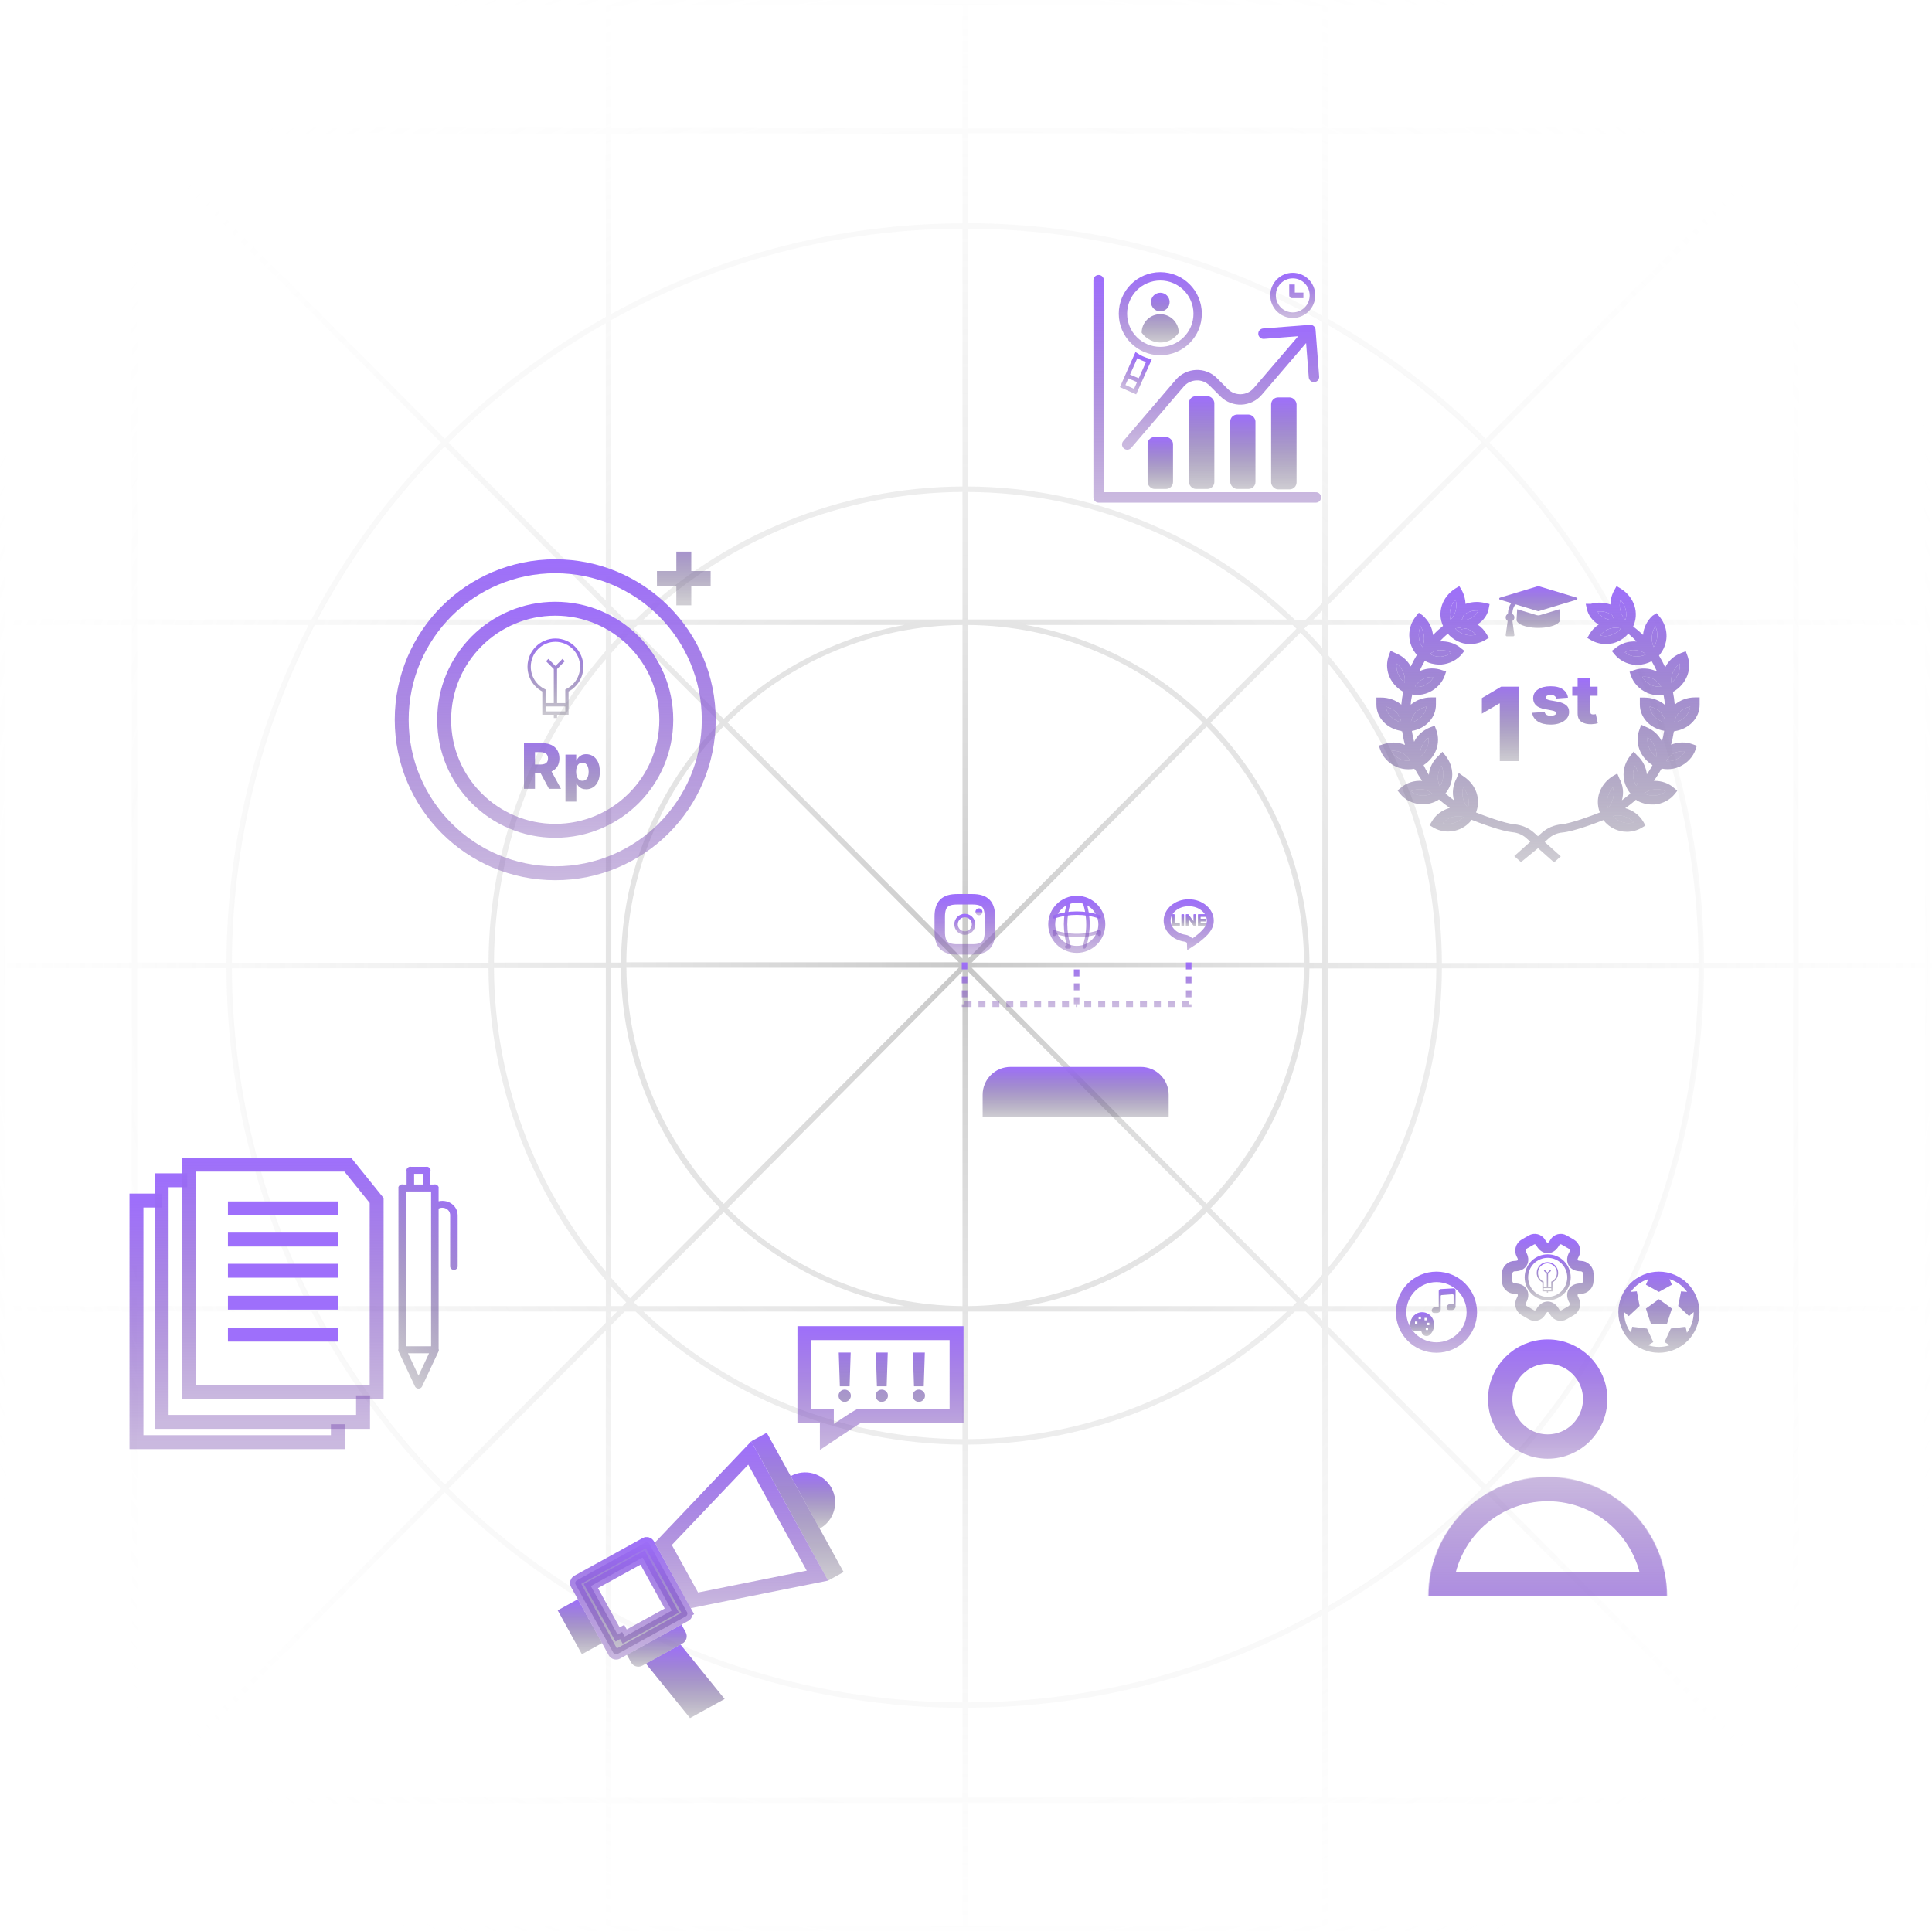 <svg width="2775" height="2774" viewBox="0 0 2775 2774" fill="none" xmlns="http://www.w3.org/2000/svg">
<path opacity="0.35" d="M2772.74 2102.01V1390.93H2775V1383.08H2772.74V671.998C2772.7 497.612 2704.81 330.079 2583.44 204.824V191.922H2772.74V184.019H2588.92L2765.43 6.612L2760.05 1.236L2583.6 178.643V5.053H2575.75V184.019H2562.41C2438.92 66.009 2274.68 0.104 2103.84 0H668.851C498.08 0.159 333.933 66.06 210.491 184.019H197.101V5.053H189.303V178.482L12.853 1.075L7.475 6.451L183.924 183.858H11.186V191.707H189.303V204.824C67.912 330.069 0.024 497.608 0 671.998V2102.01C0.024 2276.39 67.912 2443.93 189.303 2569.17V2582.29H11.186V2590.14H183.763L7.314 2767.55L12.692 2772.93L189.141 2595.52V2768.95H196.939V2589.98H210.33C333.812 2707.98 498.025 2773.88 668.851 2774H2103.84C2274.63 2773.85 2438.79 2707.95 2562.25 2589.98H2575.59V2768.95H2583.44V2595.52L2759.89 2772.93L2765.27 2767.55L2588.77 2590.14H2775V2582.29H2583.44V2569.17C2704.79 2443.9 2772.67 2276.38 2772.74 2102.01ZM2764.89 2102.01C2764.88 2271.53 2699.95 2434.61 2583.44 2557.78V1884.01H2762.09V1876.21H2583.44V1390.93H2764.89V2102.01ZM1878.67 1876.21L1873.29 1870.84C1882.21 1861.77 1890.87 1852.45 1899.26 1842.88V1876.21H1878.67ZM1899.26 1884.06V1896.91L1886.46 1884.06H1899.26ZM877.942 1876.21V1847.99C884.934 1855.78 892.143 1863.37 899.457 1870.84L894.078 1876.21H877.942ZM886.28 1884.06L877.942 1892.34V1884.01L886.28 1884.06ZM894.078 897.787L899.457 903.164C892.143 910.634 884.934 918.271 877.942 926.012V897.787H894.078ZM877.942 889.937V881.661L886.28 889.992L877.942 889.937ZM1899.26 897.787V931.117C1890.87 921.55 1882.21 912.23 1873.29 903.164L1878.67 897.787H1899.26ZM1886.46 889.937L1899.26 877.091V889.937H1886.46ZM1899.26 1383.02H1880.87C1880.05 1254.04 1829.1 1130.43 1738.79 1038.31L1867.85 908.754C1878.61 919.758 1889.12 931.171 1899.37 942.999L1899.26 1383.02ZM1907.06 952.298C2007.37 1073.49 2062.49 1225.73 2063.02 1383.02H1907.06V952.298ZM1733.25 1043.69C1822.15 1134.29 1872.29 1255.91 1873.07 1382.81H1395.78L1733.25 1043.69ZM1390.3 1377V897.787C1516.81 898.669 1637.94 949.081 1727.71 1038.21L1390.3 1377ZM1382.45 1377L1044.98 1037.83C1134.85 948.868 1255.97 898.602 1382.45 897.787V1377ZM1377.07 1382.38H899.67C900.481 1255.48 950.623 1133.87 1039.49 1043.26L1377.07 1382.38ZM1377.07 1390.23L1039.6 1729.34C950.732 1638.73 900.589 1517.12 899.778 1390.23H1377.07ZM1382.45 1395.6V1876.21C1255.91 1875.33 1134.76 1824.89 1044.98 1735.74L1382.45 1395.6ZM1390.3 1395.6L1727.71 1734.72C1638.13 1824.25 1516.97 1875.06 1390.3 1876.21V1395.6ZM1395.68 1390.23H1872.91C1872.13 1517.13 1821.98 1638.75 1733.09 1729.34L1395.68 1390.23ZM1862.21 903.164L1733.14 1032.78C1662.29 962.521 1571.76 915.442 1473.55 897.787H1856.72L1862.21 903.164ZM1390.3 889.937V706.778C1560.74 707.613 1724.5 773.095 1848.5 889.992L1390.3 889.937ZM1382.45 889.937H924.248C1048.22 773.007 1212 707.522 1382.45 706.724V889.937ZM1299.14 897.787C1200.9 915.446 1110.33 962.521 1039.44 1032.78L910.373 903.164L915.751 897.787H1299.14ZM904.994 908.541L1034.07 1038.1C943.706 1130.19 892.745 1253.82 891.98 1382.81H878.051V937.893C886.71 927.946 895.691 918.216 904.994 908.808V908.541ZM870.148 1382.81H709.507C710.109 1223.1 766.984 1068.71 870.148 946.763V1382.81ZM870.148 1390.66V1826.7C766.984 1704.75 710.109 1550.36 709.507 1390.66H870.148ZM877.942 1390.66H891.871C892.628 1519.63 943.589 1643.25 1033.96 1735.31L904.885 1864.92C895.582 1855.52 886.601 1845.79 877.996 1835.84L877.942 1390.66ZM910.536 1870.84L1039.6 1741.22C1110.45 1811.45 1200.95 1858.52 1299.14 1876.21H916.019L910.536 1870.84ZM1382.45 1884.06V2067.28C1212 2066.48 1048.22 2000.99 924.248 1884.06H1382.45ZM1390.3 1884.06H1848.5C1724.5 2000.96 1560.74 2066.44 1390.3 2067.28V1884.06ZM1473.55 1876.21C1571.8 1858.58 1662.37 1811.5 1733.25 1741.22L1862.32 1870.84L1856.94 1876.21H1473.55ZM1867.75 1865.46L1738.68 1735.85C1829.01 1643.76 1879.96 1520.16 1880.76 1391.19H1899.16V1831.22C1889.12 1842.83 1878.65 1854.24 1867.75 1865.46ZM1907.06 1391.19H2063.02C2062.49 1548.49 2007.37 1700.72 1907.06 1821.92V1391.19ZM2071.03 1383.35C2070.43 1220.99 2012.34 1064.09 1907.06 940.471V897.787H2320.62C2398.47 1047.72 2439.28 1214.1 2439.63 1383.02L2071.03 1383.35ZM1907.06 890.259V869.508L2133.9 641.622C2206.55 715.175 2268.06 798.938 2316.48 890.259H1907.06ZM1907.06 858.433V466.743C1987.96 513.082 2062.37 569.912 2128.36 635.761L1907.06 858.433ZM1899.26 866.283L1875.44 890.259H1859.9C1733.88 768.362 1565.65 699.801 1390.3 698.878V328.579C1568.6 328.971 1743.82 375.02 1899.26 462.335V866.283ZM1382.45 698.878C1207.14 699.705 1038.91 768.148 912.847 889.937H897.304L877.942 870.478V459.754C1032.3 374.06 1205.88 328.91 1382.45 328.526V698.878ZM870.148 862.682L644.273 635.761C711.521 568.709 787.495 511.006 870.148 464.215V862.682ZM870.148 873.811V889.937H456.045C504.453 798.604 565.967 714.837 638.627 641.3L870.148 873.811ZM870.148 897.842V934.936C762.081 1059.31 702.289 1218.34 701.654 1383.08H333.107C333.456 1214.14 374.265 1047.73 452.121 897.787L870.148 897.842ZM701.654 1390.93C702.289 1555.66 762.081 1714.69 870.148 1839.06V1876.21H452.121C374.273 1726.28 333.465 1559.9 333.107 1390.98L701.654 1390.93ZM870.148 1884.01V1900.14L638.895 2132.54C566.235 2059 504.725 1975.24 456.317 1883.9L870.148 1884.01ZM870.148 1911.32V2309.78C787.495 2262.99 711.521 2205.29 644.273 2138.24L870.148 1911.32ZM877.942 1903.47L897.304 1884.01H912.847C1038.9 2005.82 1207.13 2074.28 1382.45 2075.13V2445.53C1205.88 2445.1 1032.31 2399.93 877.942 2314.25V1903.47ZM1390.3 2075.13C1565.61 2074.29 1733.83 2005.84 1859.9 1884.06H1875.44L1899.26 1908.04V2311.67C1743.82 2398.97 1568.6 2445.04 1390.3 2445.48V2075.13ZM1907.06 1915.89L2128.36 2138.29C2062.35 2204.11 1987.94 2260.94 1907.06 2307.31V1915.89ZM1907.06 1904.81V1884.06H2316.48C2268.06 1975.39 2206.55 2059.15 2133.9 2132.7L1907.06 1904.81ZM1907.06 1876.21V1833.85C2012.34 1710.23 2070.43 1553.33 2071.03 1390.98H2439.63C2439.28 1559.9 2398.47 1726.28 2320.62 1876.21H1907.06ZM2447.43 1390.98H2575.59V1876.21H2329.44C2406.66 1726.07 2447.1 1559.75 2447.43 1390.93V1390.98ZM2447.43 1383.13C2447.11 1214.29 2406.66 1047.95 2329.44 897.787H2575.59V1383.02L2447.43 1383.13ZM2325.3 890.046C2276.22 796.611 2213.58 710.943 2139.44 635.815L2570.64 202.674L2571.02 202.997C2572.63 204.663 2574.24 206.437 2575.86 208.372V889.992L2325.3 890.046ZM2564.73 197.244L2133.9 630.225C2066.35 562.831 1990.06 504.806 1907.06 457.711V191.868H2559.13L2564.73 197.244ZM1899.26 453.358C1743.58 366.769 1568.45 321.117 1390.3 320.677V191.653H1899.26V453.358ZM1390.3 184.019V7.849H1899.26V184.019H1390.3ZM1382.45 184.019H877.942V7.849H1382.45V184.019ZM1382.45 191.868V320.892C1206.02 321.305 1032.54 366.061 877.942 451.043V191.868H1382.45ZM870.148 455.292C785.435 502.797 707.626 561.673 638.895 630.28L208.071 197.298L213.449 191.922H870.148V455.292ZM201.994 202.997L202.317 202.674L633.303 635.761C559.126 710.872 496.475 796.544 447.39 889.992H197.101V208.158C198.983 206.437 200.327 204.663 201.994 202.997ZM443.303 897.787C366.095 1047.91 325.655 1214.22 325.31 1383.02H197.101V897.787H443.303ZM325.31 1390.87C325.638 1559.71 366.078 1726.06 443.303 1876.21H197.101V1390.93L325.31 1390.87ZM447.39 1883.95C496.475 1977.4 559.126 2063.07 633.303 2138.18L202.317 2571.33L201.994 2571C200.327 2569.34 198.768 2567.56 197.101 2565.63V1884.01L447.39 1883.95ZM208.018 2576.76L638.84 2143.77C707.588 2212.39 785.389 2271.27 870.093 2318.82V2582.24H213.611L208.018 2576.76ZM877.942 2323.17C1032.54 2408.15 1206.02 2452.91 1382.45 2453.32V2582.35H877.942V2323.17ZM1382.45 2589.98V2766.15H877.942V2589.98H1382.45ZM1390.3 2589.98H1899.26V2766.15H1390.3V2589.98ZM1390.3 2582.13V2453.11C1568.45 2452.67 1743.58 2407.02 1899.26 2320.43V2581.92L1390.3 2582.13ZM1907.06 2316.29C1990.06 2269.19 2066.35 2211.17 2133.9 2143.77L2564.73 2576.76L2559.35 2582.13H1907.06V2316.29ZM2570.64 2571L2570.26 2571.33L2139.33 2138.24C2213.48 2063.11 2276.11 1977.44 2325.19 1884.01H2575.48V2565.85L2570.64 2571ZM2764.89 671.998V1383.08H2583.44V897.787H2762.09V889.937H2583.44V216.383C2699.91 339.515 2764.84 502.533 2764.89 671.998ZM2550.96 183.858H1907.06V7.849H2103.84C2269.79 7.971 2429.55 70.916 2550.96 184.019V183.858ZM668.688 7.688H870.148V183.858H221.785C343.202 70.822 502.932 7.936 668.851 7.849L668.688 7.688ZM7.798 2102.01V671.998C7.831 502.471 72.776 339.389 189.303 216.222V889.829H10.756V897.787H189.303V1383.02H10.111V1390.87H189.303V1876.21H10.756V1884.06H189.303V2557.67C72.802 2434.53 7.859 2271.49 7.798 2102.01ZM221.785 2590.14H870.148V2766.31H668.851C502.89 2766.14 343.153 2703.14 221.785 2589.98V2590.14ZM2104.05 2766.31H1907.06V2589.98H2550.96C2429.54 2703.07 2269.79 2766.02 2103.84 2766.15L2104.05 2766.31Z" fill="url(#paint0_radial_597_30)"/>
<path d="M1578 402.567L1578 714.586H1890.02" stroke="url(#paint1_linear_597_30)" stroke-width="15" stroke-miterlimit="10" stroke-linecap="round" stroke-linejoin="round"/>
<path d="M1613.4 633.647C1610.7 636.793 1611.07 641.528 1614.22 644.222C1617.36 646.916 1622.1 646.55 1624.79 643.404L1613.4 633.647ZM1694.55 550.417L1688.87 545.515C1688.86 545.523 1688.86 545.531 1688.85 545.539L1694.55 550.417ZM1742.71 548.609L1737.37 553.88C1737.39 553.891 1737.4 553.902 1737.41 553.912L1742.71 548.609ZM1806.49 562.417L1812.17 567.319C1812.17 567.312 1812.18 567.304 1812.19 567.296L1806.49 562.417ZM1889.58 473.567C1889.26 469.437 1885.66 466.348 1881.53 466.667L1814.23 471.864C1810.1 472.183 1807.01 475.79 1807.33 479.92C1807.65 484.05 1811.25 487.139 1815.38 486.82L1875.2 482.2L1879.82 542.022C1880.14 546.151 1883.75 549.241 1887.88 548.922C1892.01 548.603 1895.1 544.996 1894.78 540.867L1889.58 473.567ZM1624.79 643.404L1700.24 555.296L1688.85 545.539L1613.4 633.647L1624.79 643.404ZM1700.22 555.319C1709.92 544.096 1727.03 543.414 1737.37 553.88L1748.05 543.338C1731.43 526.517 1704.16 527.807 1688.87 545.515L1700.22 555.319ZM1737.41 553.912L1753.02 569.529L1763.63 558.922L1748.01 543.306L1737.41 553.912ZM1753.02 569.529C1769.59 586.098 1796.83 585.073 1812.17 567.319L1800.81 557.515C1791.16 568.692 1774.02 569.311 1763.63 558.922L1753.02 569.529ZM1812.19 567.296L1887.8 479.024L1876.41 469.265L1800.79 557.538L1812.19 567.296Z" fill="url(#paint2_linear_597_30)"/>
<rect x="1648.32" y="627.83" width="36.529" height="74.58" rx="10" fill="url(#paint3_linear_597_30)"/>
<rect x="1707.68" y="569.079" width="36.529" height="133.331" rx="10" fill="url(#paint4_linear_597_30)"/>
<rect x="1825.79" y="570.905" width="36.529" height="132.113" rx="10" fill="url(#paint5_linear_597_30)"/>
<rect x="1767.04" y="595.562" width="36.225" height="106.848" rx="10" fill="url(#paint6_linear_597_30)"/>
<path d="M1679.97 433.909C1679.97 441.3 1673.97 447.292 1666.58 447.292C1659.18 447.292 1653.19 441.3 1653.19 433.909C1653.19 426.519 1659.18 420.527 1666.58 420.527C1673.97 420.527 1679.97 426.519 1679.97 433.909Z" fill="url(#paint7_linear_597_30)"/>
<path d="M1693.07 477.983C1693.07 470.923 1690.26 464.153 1685.27 459.161C1680.27 454.169 1673.49 451.364 1666.43 451.364C1659.37 451.364 1652.59 454.169 1647.6 459.161C1642.6 464.153 1639.79 470.923 1639.79 477.983C1653.19 496.471 1679.97 497.04 1693.07 477.983Z" fill="url(#paint8_linear_597_30)"/>
<circle cx="1666.58" cy="450.664" r="53.664" stroke="url(#paint9_linear_597_30)" stroke-width="12"/>
<path d="M1619.12 539.712C1615.36 548.143 1612.5 554.581 1612.5 554.581L1630.39 562.549C1630.39 562.549 1633.31 555.99 1637.17 547.315M1619.12 539.712C1623.3 530.306 1628.6 518.419 1632.24 510.23C1637.16 513.473 1643.2 516.237 1650.14 518.198C1646.3 526.822 1641.22 538.229 1637.17 547.315M1619.12 539.712L1637.17 547.315" stroke="url(#paint10_linear_597_30)" stroke-width="6"/>
<path d="M1872.13 424.332C1869.86 424.332 1855.79 424.332 1855.79 424.332V408.678M1885.15 424.332C1885.15 440.043 1872.47 452.795 1856.84 452.795C1841.21 452.795 1828.53 440.043 1828.53 424.332C1828.53 408.621 1841.21 395.87 1856.84 395.87C1872.47 395.87 1885.15 408.621 1885.15 424.332Z" stroke="url(#paint11_linear_597_30)" stroke-width="8" stroke-linejoin="round"/>
<path d="M2405.08 1050.97V1050.36C2415.19 1048.96 2424.41 1044.35 2431.05 1037.36C2437.68 1030.37 2441.31 1021.47 2441.25 1012.29V1001.83H2434.48C2423.68 1001.84 2413.3 1005.58 2405.49 1012.29C2404.98 1006.17 2404.12 1000.08 2402.92 994.042H2403.87V993.434C2413.02 987.961 2419.92 979.934 2423.49 970.592C2427.07 961.25 2427.12 951.111 2423.64 941.74L2421.34 935.536L2414.57 938.091C2404.31 942.046 2396.15 949.412 2391.81 958.647C2389.19 952.864 2386.2 947.22 2382.87 941.74C2389.68 933.861 2393.47 924.22 2393.69 914.249C2393.91 904.279 2390.54 894.511 2384.09 886.396L2379.48 880.801L2373.52 884.572C2365.52 892.001 2360.72 901.745 2359.98 912.061C2355.49 907.772 2350.74 903.711 2345.76 899.898C2350.12 890.434 2350.76 879.92 2347.58 870.084C2344.41 860.247 2337.6 851.673 2328.28 845.771L2321.92 842L2318.53 848.082C2315.02 854.393 2313.17 861.341 2313.11 868.395C2304.12 865.203 2294.18 864.86 2284.94 867.421H2277.62L2279.25 874.72C2280.26 879.293 2282.28 883.64 2285.19 887.504C2288.09 891.368 2291.83 894.672 2296.18 897.222C2290.46 900.971 2285.81 905.892 2282.63 911.575L2279.92 916.44L2284.94 919.359C2291.37 923.165 2298.9 925.195 2306.61 925.198C2309.94 925.198 2313.26 924.831 2316.5 924.103C2325.39 921.775 2333.18 916.907 2338.71 910.237C2342.97 913.797 2346.99 917.574 2350.77 921.549C2345.16 921.091 2339.52 921.724 2334.21 923.403C2328.91 925.082 2324.06 927.769 2320.02 931.279L2315.01 935.05L2318.8 939.672C2322.24 943.987 2326.67 947.596 2331.78 950.259C2336.9 952.922 2342.58 954.579 2348.46 955.12H2351.85C2359.09 955.055 2366.16 953.204 2372.3 949.768C2375.01 954.39 2377.45 959.133 2379.75 964.12H2378.67C2373.71 961.849 2368.26 960.565 2362.7 960.355C2357.14 960.145 2351.59 961.014 2346.43 962.904L2340.61 965.093L2342.5 970.445C2344.35 975.869 2347.41 980.894 2351.52 985.205C2355.62 989.517 2360.67 993.022 2366.34 995.502C2371.47 997.663 2377.07 998.785 2382.73 998.786C2384.97 998.723 2387.19 998.479 2389.37 998.056C2390.32 1002.92 2391 1007.79 2391.54 1012.77C2383.64 1005.95 2373.11 1002.11 2362.15 1002.07H2355.37V1012.29C2355.4 1021.22 2358.92 1029.85 2365.3 1036.7C2371.68 1043.54 2380.54 1048.16 2390.32 1049.75C2389.51 1054.98 2388.42 1060.21 2387.07 1065.2C2382.74 1055.87 2374.6 1048.38 2364.31 1044.28L2357.27 1041.11L2354.83 1047.93C2351.35 1057.13 2351.3 1067.1 2354.67 1076.33C2358.04 1085.56 2364.65 1093.57 2373.52 1099.13C2371.11 1103.69 2368.4 1108.12 2365.4 1112.39C2364.49 1102.17 2359.6 1092.57 2351.58 1085.27L2346.43 1079.67L2341.83 1085.39C2335.42 1093.31 2331.97 1102.85 2331.97 1112.64C2331.97 1122.42 2335.42 1131.96 2341.83 1139.88C2337.9 1143.29 2333.84 1146.57 2329.64 1149.61C2332.64 1139.14 2331.34 1128.04 2325.98 1118.35L2323 1111.18L2315.82 1115.31C2307.02 1121.07 2300.53 1129.22 2297.31 1138.56C2294.08 1147.89 2294.31 1157.91 2297.94 1167.13C2285.33 1172.09 2256.55 1182.85 2242.85 1184.1C2232.14 1185.11 2222.14 1189.4 2214.54 1196.26L2208.99 1201.25L2203.44 1196.26C2195.84 1189.4 2185.84 1185.11 2175.13 1184.1C2161.43 1182.85 2132.65 1172.09 2120.04 1167.13C2123.67 1157.91 2123.9 1147.89 2120.67 1138.56C2117.45 1129.22 2110.96 1121.07 2102.16 1115.31L2095.25 1110.45L2092.27 1117.74C2086.83 1127.62 2085.44 1138.91 2088.34 1149.61C2084.14 1146.57 2080.08 1143.29 2076.15 1139.88C2082.52 1131.95 2085.95 1122.42 2085.95 1112.64C2085.95 1102.86 2082.52 1093.32 2076.15 1085.39L2071.82 1079.92L2066.67 1085.27C2058.31 1092.65 2053.21 1102.5 2052.31 1113C2049.47 1108.52 2046.94 1103.89 2044.73 1099.13C2053.33 1093.57 2059.74 1085.69 2063.02 1076.64C2066.31 1067.58 2066.31 1057.83 2063.01 1048.78L2060.71 1042.45L2053.94 1045.01C2043.72 1049.01 2035.58 1056.36 2031.18 1065.56C2029.83 1060.45 2028.74 1055.22 2027.93 1049.99C2037.68 1048.32 2046.48 1043.63 2052.79 1036.74C2059.1 1029.86 2062.52 1021.2 2062.47 1012.29V1001.83H2055.7C2044.77 1001.81 2034.25 1005.55 2026.31 1012.29C2026.31 1007.3 2027.52 1002.44 2028.47 997.57C2030.66 997.993 2032.88 998.237 2035.11 998.3C2040.78 998.298 2046.37 997.177 2051.5 995.015C2057.18 992.535 2062.23 989.03 2066.33 984.719C2070.43 980.408 2073.5 975.383 2075.34 969.959L2077.1 964.607L2071.82 962.904C2066.78 961.011 2061.35 960.098 2055.88 960.224C2050.42 960.35 2045.05 961.512 2040.12 963.634H2039.04C2041.34 958.647 2043.78 953.903 2046.49 949.281C2052.63 952.717 2059.71 954.569 2066.94 954.633H2070.33C2076.2 954.107 2081.88 952.469 2086.99 949.827C2092.1 947.185 2096.54 943.6 2099.99 939.307L2103.38 934.928L2098.91 931.523C2094.83 927.924 2089.94 925.159 2084.56 923.417C2079.18 921.675 2073.45 920.996 2067.75 921.427C2071.55 917.413 2075.48 913.764 2079.54 910.237C2085.07 916.9 2092.87 921.767 2101.75 924.103C2104.99 924.831 2108.31 925.198 2111.64 925.198C2119.35 925.195 2126.88 923.165 2133.31 919.359L2138.33 916.318L2135.62 911.453C2132.41 905.751 2127.77 900.796 2122.07 896.979C2126.6 894.218 2130.42 890.619 2133.27 886.423C2136.12 882.227 2137.94 877.531 2138.6 872.652L2139.55 867.786L2133.45 866.327C2129.44 865.307 2125.29 864.775 2121.12 864.746C2115.6 864.72 2110.12 865.67 2105 867.543C2104.76 860.706 2102.92 853.992 2099.59 847.838L2096.06 842L2089.97 845.649C2080.82 851.538 2074.14 860.013 2071 869.717C2067.85 879.421 2068.43 889.792 2072.63 899.168C2067.53 903.221 2062.74 907.569 2058.27 912.183C2057.19 901.524 2051.9 891.562 2043.37 884.085L2037.95 880.193L2033.76 885.302C2027.29 893.441 2023.92 903.24 2024.17 913.236C2024.41 923.233 2028.25 932.89 2035.11 940.767C2031.86 946.119 2029.01 951.714 2026.31 957.431C2021.8 948.749 2013.89 941.864 2004.09 938.091L1997.32 934.928L1994.88 941.618C1991.4 950.989 1991.45 961.128 1995.03 970.47C1998.6 979.812 2005.5 987.839 2014.66 993.313V993.921H2015.47C2014.21 999.997 2013.31 1006.13 2012.76 1012.29C2004.91 1005.67 1994.54 1002.01 1983.77 1002.07H1977V1012.29C1977.03 1021.37 1980.66 1030.15 1987.23 1037.06C1993.81 1043.97 2002.9 1048.55 2012.9 1049.99V1050.6H2013.98C2015.06 1057.17 2016.28 1063.62 2018.04 1069.94H2017.64C2012.83 1067.9 2007.6 1066.79 2002.28 1066.66C1996.96 1066.53 1991.68 1067.4 1986.75 1069.21L1980.39 1071.04L1982.42 1076.75C1984.26 1082.18 1987.33 1087.2 1991.43 1091.51C1995.53 1095.82 2000.58 1099.33 2006.26 1101.81C2011.38 1103.99 2016.98 1105.11 2022.65 1105.09C2025.52 1105.18 2028.38 1104.94 2031.18 1104.36V1104.97H2032.4C2035.51 1110.72 2038.95 1116.32 2042.7 1121.76C2037.04 1121.33 2031.35 1122.01 2026.02 1123.75C2020.68 1125.5 2015.84 1128.26 2011.81 1131.85L2007.34 1135.5L2010.86 1140C2014.27 1144.34 2018.69 1147.96 2023.81 1150.61C2028.94 1153.25 2034.64 1154.87 2040.53 1155.33H2043.91C2051.7 1155.32 2059.3 1153.2 2065.72 1149.25L2066.81 1148.4C2071.71 1152.74 2076.91 1156.8 2082.38 1160.56C2076.73 1162.13 2071.5 1164.71 2067 1168.17C2062.5 1171.62 2058.84 1175.86 2056.24 1180.63L2053.26 1185.49L2058.41 1188.53C2064.8 1192.43 2072.35 1194.51 2080.08 1194.5C2083.42 1194.51 2086.75 1194.1 2089.97 1193.28C2099.43 1190.93 2107.67 1185.68 2113.27 1178.44V1177.47C2127.18 1183.03 2157.4 1194.16 2172.55 1195.53C2180.12 1196.21 2187.17 1199.27 2192.46 1204.16L2198.02 1209.15L2174.99 1229.83L2184.61 1238.47L2209.13 1218.4L2232.15 1238.83L2241.77 1230.19L2218.74 1209.52L2224.3 1204.53C2229.59 1199.63 2236.64 1196.57 2244.21 1195.89C2259.41 1194.54 2289.67 1183.41 2303.63 1177.83V1178.8C2309.2 1186.01 2317.39 1191.26 2326.79 1193.64C2330.01 1194.47 2333.34 1194.87 2336.68 1194.86C2344.41 1194.87 2351.96 1192.8 2358.35 1188.9L2363.36 1185.86L2360.66 1180.99C2358.01 1176.23 2354.31 1172 2349.8 1168.55C2345.28 1165.1 2340.04 1162.51 2334.38 1160.92C2339.84 1157.2 2345 1153.14 2349.82 1148.76L2350.9 1149.73C2357.37 1153.59 2364.95 1155.66 2372.71 1155.69H2376.1C2382 1155.22 2387.71 1153.59 2392.83 1150.92C2397.96 1148.25 2402.37 1144.61 2405.76 1140.25L2409.15 1135.99L2404.81 1132.22C2401.01 1128.75 2396.44 1126.03 2391.41 1124.23C2386.37 1122.43 2380.97 1121.59 2375.56 1121.76C2379.4 1116.29 2382.92 1110.64 2386.12 1104.85H2387.34V1104.24C2389.97 1104.73 2392.65 1104.98 2395.33 1104.97C2400.95 1104.97 2406.51 1103.85 2411.59 1101.69C2417.27 1099.21 2422.31 1095.7 2426.42 1091.39C2430.52 1087.08 2433.58 1082.06 2435.43 1076.63L2437.19 1071.28L2431.5 1069.21C2426.52 1067.35 2421.17 1066.45 2415.78 1066.55C2410.39 1066.66 2405.09 1067.77 2400.21 1069.82C2401.97 1063.5 2403.19 1057.05 2404.27 1050.48L2405.08 1050.97ZM2405.08 1036.98C2405.9 1031.69 2408.5 1026.75 2412.55 1022.83C2416.6 1018.91 2421.89 1016.21 2427.71 1015.09C2427.09 1020.42 2424.67 1025.46 2420.77 1029.53C2416.88 1033.6 2411.68 1036.49 2405.9 1037.83L2405.08 1036.98ZM2294.69 878.49C2298.44 878.025 2302.26 878.272 2305.9 879.215C2309.54 880.158 2312.92 881.775 2315.82 883.964C2316.57 886.18 2317.52 888.336 2318.66 890.41C2317.08 890.367 2315.49 890.448 2313.92 890.654C2309.86 890.174 2305.99 888.817 2302.64 886.699C2299.29 884.58 2296.56 881.763 2294.69 878.49ZM2313.11 912.791C2308.3 914.13 2303.15 914.13 2298.35 912.791C2301.88 907.97 2307.21 904.434 2313.38 902.817C2318.13 901.415 2323.26 901.415 2328.01 902.817C2324.42 907.433 2319.15 910.786 2313.11 912.304V912.791ZM2334.78 890.654C2331.16 886.613 2328.62 881.881 2327.35 876.82C2326.08 871.76 2326.12 866.506 2327.47 861.461C2331.12 865.488 2333.68 870.22 2334.95 875.285C2336.22 880.351 2336.16 885.611 2334.78 890.654ZM2349.01 943.078C2343.29 942.629 2337.91 940.49 2333.7 936.996C2338.27 934.446 2343.65 933.334 2349.01 933.834C2354.76 934.274 2360.19 936.412 2364.45 939.915C2359.76 942.301 2354.37 943.321 2349.01 942.834V943.078ZM2375.28 929.576C2373.15 924.727 2372.26 919.506 2372.68 914.304C2373.1 909.103 2374.83 904.053 2377.72 899.533C2379.85 904.385 2380.73 909.604 2380.31 914.804C2379.89 920.004 2378.17 925.053 2375.28 929.576ZM2372.44 984.433C2366.66 981.705 2361.93 977.463 2358.89 972.27C2363.52 971.794 2368.21 972.467 2372.44 974.216C2378.27 976.892 2383 981.148 2385.99 986.379C2381.36 986.868 2376.67 986.195 2372.44 984.433ZM2102.43 883.477C2105.22 881.17 2108.52 879.415 2112.11 878.326C2115.71 877.236 2119.51 876.837 2123.29 877.152C2121.67 880.573 2119.14 883.588 2115.93 885.94C2112.72 888.292 2108.93 889.909 2104.87 890.654C2103.13 890.331 2101.36 890.128 2099.59 890.045C2100.8 887.956 2101.75 885.753 2102.43 883.477ZM2098.91 902.087V904.033L2105.28 902.817C2111.06 904.339 2116.18 907.442 2119.9 911.696C2115.1 913.035 2109.95 913.035 2105.14 911.696C2099.21 910.236 2093.95 907.128 2090.1 902.817C2092.97 902.112 2095.95 901.865 2098.91 902.087ZM2090.65 861.218C2092.09 866.288 2092.19 871.589 2090.94 876.7C2089.69 881.81 2087.14 886.589 2083.47 890.654C2082.06 885.582 2081.97 880.287 2083.22 875.181C2084.46 870.075 2087.01 865.297 2090.65 861.218ZM2069.24 934.198C2074.59 933.726 2079.97 934.837 2084.55 937.361C2080.33 940.84 2074.95 942.977 2069.24 943.443C2063.74 943.593 2058.32 942.142 2053.8 939.307C2058.12 935.937 2063.54 933.928 2069.24 933.59V934.198ZM2040.39 899.654C2043.27 904.156 2045 909.178 2045.44 914.354C2045.89 919.531 2045.04 924.731 2042.97 929.576C2040.09 925.075 2038.36 920.053 2037.92 914.876C2037.47 909.7 2038.32 904.5 2040.39 899.654ZM2045.81 974.581C2050.02 972.761 2054.73 972.085 2059.36 972.635C2056.38 977.866 2051.64 982.122 2045.81 984.798C2041.58 986.559 2036.89 987.233 2032.27 986.744C2035.25 981.513 2039.99 977.257 2045.81 974.581ZM1990.55 1015.09C1996.18 1016.29 2001.28 1018.99 2005.19 1022.83C2009.1 1026.67 2011.65 1031.47 2012.49 1036.61V1037.59C2006.72 1036.29 2001.52 1033.43 1997.6 1029.41C1993.68 1025.39 1991.22 1020.39 1990.55 1015.09ZM2005.99 953.173C2010.26 956.597 2013.54 960.894 2015.57 965.7C2017.6 970.506 2018.31 975.68 2017.64 980.784C2013.41 977.33 2010.16 973.029 2008.13 968.231C2006.11 963.433 2005.37 958.274 2005.99 953.173ZM2011.95 1090.86C2006.09 1088.22 2001.34 1083.96 1998.4 1078.7C2003.03 1078.24 2007.71 1078.91 2011.95 1080.65C2017.79 1083.3 2022.54 1087.56 2025.49 1092.81C2020.87 1093.26 2016.19 1092.59 2011.95 1090.86ZM2048.79 1015.09C2048.18 1020.49 2045.71 1025.59 2041.73 1029.69C2037.75 1033.79 2032.46 1036.67 2026.58 1037.95C2027.17 1032.54 2029.63 1027.43 2033.61 1023.33C2037.59 1019.23 2042.9 1016.35 2048.79 1015.09ZM2039.85 1087.34C2039.25 1082.2 2040.03 1077.02 2042.13 1072.21C2044.23 1067.41 2047.58 1063.12 2051.91 1059.72C2052.45 1064.85 2051.64 1070.03 2049.55 1074.82C2047.45 1079.62 2044.13 1083.9 2039.85 1087.34ZM2041.75 1142.92C2035.99 1142.48 2030.56 1140.34 2026.31 1136.84C2031.1 1134.29 2036.68 1133.2 2042.22 1133.72C2047.76 1134.25 2052.96 1136.37 2057.05 1139.76C2052.47 1142.28 2047.1 1143.39 2041.75 1142.92ZM2068.03 1129.66C2065.89 1124.86 2065 1119.67 2065.43 1114.51C2065.85 1109.35 2067.57 1104.34 2070.46 1099.86C2072.56 1104.68 2073.43 1109.86 2073 1115.01C2072.58 1120.17 2070.88 1125.17 2068.03 1129.66ZM2086.99 1182.57C2082.17 1183.85 2077.04 1183.85 2072.22 1182.57C2076.01 1178.16 2081.29 1174.96 2087.26 1173.45C2092.02 1172.12 2097.13 1172.12 2101.89 1173.45C2098.14 1177.85 2092.92 1181.05 2086.99 1182.57ZM2108.66 1160.68C2105.11 1156.61 2102.62 1151.87 2101.37 1146.82C2100.13 1141.77 2100.17 1136.53 2101.48 1131.49C2104.97 1135.47 2107.43 1140.11 2108.67 1145.05C2109.91 1150 2109.91 1155.13 2108.66 1160.07V1160.68ZM2316.77 1131.49C2318.12 1136.52 2318.18 1141.77 2316.94 1146.83C2315.69 1151.89 2313.18 1156.63 2309.59 1160.68C2308.1 1155.56 2307.98 1150.19 2309.23 1145.01C2310.47 1139.84 2313.06 1135 2316.77 1130.88V1131.49ZM2346.43 1181.48C2341.66 1182.76 2336.58 1182.76 2331.8 1181.48C2325.87 1179.95 2320.65 1176.76 2316.9 1172.36C2321.67 1171.02 2326.77 1171.02 2331.53 1172.36C2337.51 1173.78 2342.77 1177 2346.43 1181.48ZM2350.77 1129.66C2350.66 1129.5 2350.55 1129.33 2350.45 1129.16C2347.75 1124.79 2346.13 1119.94 2345.73 1114.95C2345.3 1109.77 2346.19 1104.57 2348.33 1099.74C2351.13 1104.28 2352.75 1109.33 2353.08 1114.51C2353.4 1119.51 2352.5 1124.51 2350.45 1129.16C2350.38 1129.33 2350.3 1129.5 2350.23 1129.66H2350.77ZM2377.18 1133.68C2382.53 1133.27 2387.88 1134.37 2392.49 1136.84C2388.23 1140.34 2382.8 1142.48 2377.05 1142.92C2371.7 1143.35 2366.34 1142.24 2361.74 1139.76C2365.89 1136.44 2371.11 1134.4 2376.64 1133.92L2377.18 1133.68ZM2366.89 1059.6C2371.22 1063.02 2374.58 1067.32 2376.68 1072.15C2378.78 1076.98 2379.55 1082.18 2378.94 1087.34C2374.55 1083.93 2371.12 1079.65 2368.93 1074.83C2366.74 1070.01 2365.86 1064.79 2366.34 1059.6H2366.89ZM2370 1015.09C2375.89 1016.35 2381.2 1019.23 2385.18 1023.33C2389.16 1027.43 2391.62 1032.54 2392.22 1037.95C2386.23 1036.76 2380.82 1033.91 2376.74 1029.81C2372.65 1025.71 2370.11 1020.56 2369.46 1015.09H2370ZM2406.71 1081.01C2410.95 1079.3 2415.64 1078.67 2420.26 1079.19C2417.29 1084.43 2412.55 1088.69 2406.71 1091.35C2402.48 1093.12 2397.8 1093.83 2393.16 1093.42C2395.93 1088.15 2400.49 1083.81 2406.17 1081.01H2406.71ZM2400.61 980.906C2400.02 975.755 2400.8 970.55 2402.9 965.726C2404.99 960.902 2408.34 956.598 2412.67 953.173C2413.22 958.321 2412.42 963.514 2410.33 968.331C2408.23 973.149 2404.91 977.457 2400.61 980.906Z" fill="url(#paint12_linear_597_30)"/>
<path d="M2090.65 861.218C2092.09 866.288 2092.19 871.589 2090.94 876.7C2089.69 881.81 2087.14 886.589 2083.47 890.654C2082.06 885.582 2081.97 880.287 2083.22 875.181C2084.46 870.075 2087.01 865.297 2090.65 861.218Z" fill="url(#paint13_linear_597_30)"/>
<path d="M2102.43 883.477C2105.22 881.17 2108.52 879.415 2112.11 878.326C2115.71 877.236 2119.51 876.837 2123.29 877.152C2121.67 880.573 2119.14 883.588 2115.93 885.94C2112.72 888.292 2108.93 889.909 2104.87 890.654C2103.13 890.331 2101.36 890.128 2099.59 890.045C2100.8 887.956 2101.75 885.753 2102.43 883.477Z" fill="url(#paint14_linear_597_30)"/>
<path d="M2098.91 902.087V904.033L2105.28 902.817C2111.06 904.339 2116.18 907.442 2119.9 911.696C2115.1 913.035 2109.95 913.035 2105.14 911.696C2099.21 910.236 2093.95 907.128 2090.1 902.817C2092.97 902.112 2095.95 901.865 2098.91 902.087Z" fill="url(#paint15_linear_597_30)"/>
<path d="M2040.39 899.654C2043.27 904.156 2045 909.178 2045.44 914.354C2045.89 919.531 2045.04 924.731 2042.97 929.576C2040.09 925.075 2038.36 920.053 2037.92 914.876C2037.47 909.7 2038.32 904.5 2040.39 899.654Z" fill="url(#paint16_linear_597_30)"/>
<path d="M2069.24 934.198C2074.59 933.726 2079.97 934.837 2084.55 937.361C2080.33 940.84 2074.95 942.977 2069.24 943.443C2063.74 943.593 2058.32 942.142 2053.8 939.307C2058.12 935.937 2063.54 933.928 2069.24 933.59V934.198Z" fill="url(#paint17_linear_597_30)"/>
<path d="M2005.99 953.173C2010.26 956.597 2013.54 960.894 2015.57 965.7C2017.6 970.506 2018.31 975.68 2017.64 980.784C2013.41 977.33 2010.16 973.029 2008.13 968.231C2006.11 963.433 2005.37 958.274 2005.99 953.173Z" fill="url(#paint18_linear_597_30)"/>
<path d="M2045.81 974.581C2050.02 972.761 2054.73 972.085 2059.36 972.635C2056.38 977.866 2051.64 982.122 2045.81 984.798C2041.58 986.559 2036.89 987.233 2032.27 986.744C2035.25 981.513 2039.99 977.257 2045.81 974.581Z" fill="url(#paint19_linear_597_30)"/>
<path d="M2048.79 1015.09C2048.18 1020.49 2045.71 1025.59 2041.73 1029.69C2037.75 1033.79 2032.46 1036.67 2026.58 1037.95C2027.17 1032.54 2029.63 1027.43 2033.61 1023.33C2037.59 1019.23 2042.9 1016.35 2048.79 1015.09Z" fill="url(#paint20_linear_597_30)"/>
<path d="M1990.55 1015.09C1996.18 1016.29 2001.28 1018.99 2005.19 1022.83C2009.1 1026.67 2011.65 1031.47 2012.49 1036.61V1037.59C2006.72 1036.29 2001.52 1033.43 1997.6 1029.41C1993.68 1025.39 1991.22 1020.39 1990.55 1015.09Z" fill="url(#paint21_linear_597_30)"/>
<path d="M2011.95 1090.86C2006.09 1088.22 2001.34 1083.96 1998.4 1078.7C2003.03 1078.24 2007.71 1078.91 2011.95 1080.65C2017.79 1083.3 2022.54 1087.56 2025.49 1092.81C2020.87 1093.26 2016.19 1092.59 2011.95 1090.86Z" fill="url(#paint22_linear_597_30)"/>
<path d="M2039.85 1087.34C2039.25 1082.2 2040.03 1077.02 2042.13 1072.21C2044.23 1067.41 2047.58 1063.12 2051.91 1059.72C2052.45 1064.85 2051.64 1070.03 2049.55 1074.82C2047.45 1079.62 2044.13 1083.9 2039.85 1087.34Z" fill="url(#paint23_linear_597_30)"/>
<path d="M2041.75 1142.92C2035.99 1142.48 2030.56 1140.34 2026.31 1136.84C2031.1 1134.29 2036.68 1133.2 2042.22 1133.72C2047.76 1134.25 2052.96 1136.37 2057.05 1139.76C2052.47 1142.28 2047.1 1143.39 2041.75 1142.92Z" fill="url(#paint24_linear_597_30)"/>
<path d="M2068.03 1129.66C2065.89 1124.86 2065 1119.67 2065.43 1114.51C2065.85 1109.35 2067.57 1104.34 2070.46 1099.86C2072.56 1104.68 2073.43 1109.86 2073 1115.01C2072.58 1120.17 2070.88 1125.17 2068.03 1129.66Z" fill="url(#paint25_linear_597_30)"/>
<path d="M2108.66 1160.68C2105.11 1156.61 2102.62 1151.87 2101.37 1146.82C2100.13 1141.77 2100.17 1136.53 2101.48 1131.49C2104.97 1135.47 2107.43 1140.11 2108.67 1145.05C2109.91 1150 2109.91 1155.13 2108.66 1160.07V1160.68Z" fill="url(#paint26_linear_597_30)"/>
<path d="M2086.99 1182.57C2082.17 1183.85 2077.04 1183.85 2072.22 1182.57C2076.01 1178.16 2081.29 1174.96 2087.26 1173.45C2092.02 1172.12 2097.13 1172.12 2101.89 1173.45C2098.14 1177.85 2092.92 1181.05 2086.99 1182.57Z" fill="url(#paint27_linear_597_30)"/>
<path d="M2346.43 1181.48C2341.66 1182.76 2336.58 1182.76 2331.8 1181.48C2325.87 1179.95 2320.65 1176.76 2316.9 1172.36C2321.67 1171.02 2326.77 1171.02 2331.53 1172.36C2337.51 1173.78 2342.77 1177 2346.43 1181.48Z" fill="url(#paint28_linear_597_30)"/>
<path d="M2316.77 1131.49C2318.12 1136.52 2318.18 1141.77 2316.94 1146.83C2315.69 1151.89 2313.18 1156.63 2309.59 1160.68C2308.1 1155.56 2307.98 1150.19 2309.23 1145.01C2310.47 1139.84 2313.06 1135 2316.77 1130.88V1131.49Z" fill="url(#paint29_linear_597_30)"/>
<path d="M2377.18 1133.68C2382.53 1133.27 2387.88 1134.37 2392.49 1136.84C2388.23 1140.34 2382.8 1142.48 2377.05 1142.92C2371.7 1143.35 2366.34 1142.24 2361.74 1139.76C2365.89 1136.44 2371.11 1134.4 2376.64 1133.92L2377.18 1133.68Z" fill="url(#paint30_linear_597_30)"/>
<path d="M2345.73 1114.95C2346.13 1119.94 2347.75 1124.79 2350.45 1129.16C2352.5 1124.51 2353.4 1119.51 2353.08 1114.51C2352.75 1109.33 2351.13 1104.28 2348.33 1099.74C2346.19 1104.57 2345.3 1109.77 2345.73 1114.95Z" fill="url(#paint31_linear_597_30)"/>
<path d="M2406.71 1081.01C2410.95 1079.3 2415.64 1078.67 2420.26 1079.19C2417.29 1084.43 2412.55 1088.69 2406.71 1091.35C2402.48 1093.12 2397.8 1093.83 2393.16 1093.42C2395.93 1088.15 2400.49 1083.81 2406.17 1081.01H2406.71Z" fill="url(#paint32_linear_597_30)"/>
<path d="M2366.89 1059.6C2371.22 1063.02 2374.58 1067.32 2376.68 1072.15C2378.78 1076.98 2379.55 1082.18 2378.94 1087.34C2374.55 1083.93 2371.12 1079.65 2368.93 1074.83C2366.74 1070.01 2365.86 1064.79 2366.34 1059.6H2366.89Z" fill="url(#paint33_linear_597_30)"/>
<path d="M2405.08 1036.98C2405.9 1031.69 2408.5 1026.75 2412.55 1022.83C2416.6 1018.91 2421.89 1016.21 2427.71 1015.09C2427.09 1020.42 2424.67 1025.46 2420.77 1029.53C2416.88 1033.6 2411.68 1036.49 2405.9 1037.83L2405.08 1036.98Z" fill="url(#paint34_linear_597_30)"/>
<path d="M2370 1015.09C2375.89 1016.35 2381.2 1019.23 2385.18 1023.33C2389.16 1027.43 2391.62 1032.54 2392.22 1037.95C2386.23 1036.76 2380.82 1033.91 2376.74 1029.81C2372.65 1025.71 2370.11 1020.56 2369.46 1015.09H2370Z" fill="url(#paint35_linear_597_30)"/>
<path d="M2400.61 980.906C2400.02 975.755 2400.8 970.55 2402.9 965.726C2404.99 960.902 2408.34 956.598 2412.67 953.173C2413.22 958.321 2412.42 963.514 2410.33 968.331C2408.23 973.149 2404.91 977.457 2400.61 980.906Z" fill="url(#paint36_linear_597_30)"/>
<path d="M2372.44 984.433C2366.66 981.705 2361.93 977.463 2358.89 972.27C2363.52 971.794 2368.21 972.467 2372.44 974.216C2378.27 976.892 2383 981.148 2385.99 986.379C2381.36 986.868 2376.67 986.195 2372.44 984.433Z" fill="url(#paint37_linear_597_30)"/>
<path d="M2375.28 929.576C2373.15 924.727 2372.26 919.506 2372.68 914.304C2373.1 909.103 2374.83 904.053 2377.72 899.533C2379.85 904.385 2380.73 909.604 2380.31 914.804C2379.89 920.004 2378.17 925.053 2375.28 929.576Z" fill="url(#paint38_linear_597_30)"/>
<path d="M2349.01 943.078C2343.29 942.629 2337.91 940.49 2333.7 936.996C2338.27 934.446 2343.65 933.334 2349.01 933.834C2354.76 934.274 2360.19 936.412 2364.45 939.915C2359.76 942.301 2354.37 943.321 2349.01 942.834V943.078Z" fill="url(#paint39_linear_597_30)"/>
<path d="M2313.11 912.791C2308.3 914.13 2303.15 914.13 2298.35 912.791C2301.88 907.97 2307.21 904.434 2313.38 902.817C2318.13 901.415 2323.26 901.415 2328.01 902.817C2324.42 907.433 2319.15 910.786 2313.11 912.304V912.791Z" fill="url(#paint40_linear_597_30)"/>
<path d="M2294.69 878.49C2298.44 878.025 2302.26 878.272 2305.9 879.215C2309.54 880.158 2312.92 881.775 2315.82 883.964C2316.57 886.18 2317.52 888.336 2318.66 890.41C2317.08 890.367 2315.49 890.448 2313.92 890.654C2309.86 890.174 2305.99 888.817 2302.64 886.699C2299.29 884.58 2296.56 881.763 2294.69 878.49Z" fill="url(#paint41_linear_597_30)"/>
<path d="M2334.78 890.654C2331.16 886.613 2328.62 881.881 2327.35 876.82C2326.08 871.76 2326.12 866.506 2327.47 861.461C2331.12 865.488 2333.68 870.22 2334.95 875.285C2336.22 880.351 2336.16 885.611 2334.78 890.654Z" fill="url(#paint42_linear_597_30)"/>
<path d="M2239.86 875.196L2240.73 890.012C2240.86 892.168 2239.53 894.169 2236.73 896.013C2233.94 897.857 2230.12 899.319 2225.27 900.397C2220.42 901.475 2215.17 902.015 2209.51 902.015C2203.85 902.015 2198.6 901.475 2193.75 900.397C2188.91 899.319 2185.08 897.857 2182.29 896.013C2179.49 894.169 2178.16 892.168 2178.29 890.012L2179.16 875.196L2207.17 883.682C2207.88 883.901 2208.66 884.01 2209.51 884.01C2210.36 884.01 2211.14 883.901 2211.85 883.682L2239.86 875.196ZM2265.71 860.004C2265.71 860.723 2265.36 861.208 2264.64 861.458L2210 877.962C2209.87 877.993 2209.71 878.009 2209.51 878.009C2209.32 878.009 2209.15 877.993 2209.02 877.962L2177.21 868.303C2175.81 869.366 2174.66 871.109 2173.75 873.531C2172.84 875.954 2172.29 878.743 2172.09 881.9C2174.14 883.026 2175.16 884.729 2175.16 887.011C2175.16 889.168 2174.22 890.84 2172.33 892.028L2175.16 912.329C2175.23 912.767 2175.1 913.158 2174.77 913.502C2174.48 913.845 2174.09 914.017 2173.6 914.017H2164.24C2163.75 914.017 2163.36 913.845 2163.07 913.502C2162.74 913.158 2162.61 912.767 2162.67 912.329L2165.5 892.028C2163.62 890.84 2162.67 889.168 2162.67 887.011C2162.67 884.729 2163.73 882.994 2165.85 881.807C2166.2 875.336 2167.8 870.179 2170.63 866.334L2154.38 861.458C2153.67 861.208 2153.31 860.723 2153.31 860.004C2153.31 859.285 2153.67 858.801 2154.38 858.551L2209.02 842.047C2209.15 842.016 2209.32 842 2209.51 842C2209.71 842 2209.87 842.016 2210 842.047L2264.64 858.551C2265.36 858.801 2265.71 859.285 2265.71 860.004Z" fill="url(#paint43_linear_597_30)"/>
<path d="M2181.21 986.435V1093.33H2154.19V1010.55H2153.54L2128.49 1025.16V1002.82L2156.11 986.435H2181.21Z" fill="url(#paint44_linear_597_30)"/>
<path d="M2252.11 1002.25L2235.65 1003.45C2235.44 1002.3 2234.63 1001.15 2233.25 1000.01C2231.86 998.857 2229.89 998.283 2227.34 998.283C2225.52 998.283 2223.86 998.613 2222.37 999.275C2220.87 999.936 2220.13 1000.86 2220.13 1002.04C2220.13 1003.05 2220.58 1003.83 2221.49 1004.39C2222.44 1004.95 2224.08 1005.47 2226.41 1005.96L2236.75 1007.83C2241.92 1008.81 2246.04 1010.44 2249.11 1012.74C2252.2 1015 2253.75 1018.32 2253.75 1022.71C2253.75 1026.33 2252.61 1029.51 2250.31 1032.26C2248.01 1034.97 2244.88 1037.1 2240.9 1038.63C2236.93 1040.16 2232.43 1040.92 2227.4 1040.92C2219.63 1040.92 2213.42 1039.41 2208.75 1036.38C2204.09 1033.32 2201.41 1029.18 2200.71 1023.96L2218.59 1022.81C2218.96 1024.66 2219.94 1026.03 2221.55 1026.94C2223.15 1027.81 2225.1 1028.24 2227.4 1028.24C2229.62 1028.24 2231.46 1027.89 2232.92 1027.2C2234.38 1026.47 2235.11 1025.54 2235.11 1024.43C2235.11 1023.46 2234.58 1022.66 2233.52 1022.03C2232.46 1021.4 2230.92 1020.92 2228.87 1020.57L2218.98 1018.69C2213.22 1017.65 2208.97 1015.82 2206.24 1013.21C2203.5 1010.6 2202.14 1007.21 2202.14 1003.03C2202.14 997.709 2204.41 993.516 2208.97 990.454C2213.56 987.357 2219.61 985.809 2227.12 985.809C2234.93 985.809 2240.9 987.357 2245.06 990.454C2249.25 993.551 2251.6 997.483 2252.11 1002.25Z" fill="url(#paint45_linear_597_30)"/>
<path d="M2294.64 986.435V999.483H2258.28V986.435H2294.64ZM2265.99 973.7H2284.25V1022.03C2284.25 1023.84 2284.58 1025.01 2285.24 1025.53C2285.89 1026.05 2286.88 1026.31 2288.19 1026.31C2288.95 1026.31 2289.72 1026.26 2290.49 1026.15C2291.29 1026.01 2291.83 1025.93 2292.13 1025.89L2294.97 1038.94C2293.99 1039.25 2292.75 1039.55 2291.25 1039.83C2289.79 1040.07 2287.97 1040.25 2285.78 1040.35C2279.91 1040.52 2275.14 1039.39 2271.46 1036.96C2267.81 1034.49 2265.99 1030.38 2265.99 1024.64V973.7Z" fill="url(#paint46_linear_597_30)"/>
<path d="M232.162 1724.58H196V2071.64H485.299V2045.89" stroke="url(#paint47_linear_597_30)" stroke-width="20"/>
<path d="M268.928 1695.47H232.163V2042.53H521.462V2004.46" stroke="url(#paint48_linear_597_30)" stroke-width="20"/>
<path d="M499.502 1673L540.995 1724.47V2000.06H271.695V1673H499.502Z" stroke="url(#paint49_linear_597_30)" stroke-width="20"/>
<line x1="327.39" y1="1735.85" x2="485.299" y2="1735.85" stroke="url(#paint50_linear_597_30)" stroke-width="20"/>
<line x1="327.39" y1="1780.63" x2="485.299" y2="1780.63" stroke="url(#paint51_linear_597_30)" stroke-width="20"/>
<line x1="327.39" y1="1825.41" x2="485.299" y2="1825.41" stroke="url(#paint52_linear_597_30)" stroke-width="20"/>
<line x1="327.39" y1="1871.31" x2="485.299" y2="1871.31" stroke="url(#paint53_linear_597_30)" stroke-width="20"/>
<line x1="327.39" y1="1917.21" x2="485.299" y2="1917.21" stroke="url(#paint54_linear_597_30)" stroke-width="20"/>
<path fill-rule="evenodd" clip-rule="evenodd" d="M585.528 1677.51C584.996 1677.97 584.572 1678.53 584.28 1679.16C583.988 1679.78 583.836 1680.45 583.831 1681.13C583.835 1681.44 583.964 1681.7 584.023 1681.99L584.023 1701.53L578.627 1701.53C578.311 1701.48 578.021 1701.35 577.693 1701.35C576.964 1701.36 576.243 1701.5 575.574 1701.77C574.906 1702.04 574.303 1702.43 573.803 1702.92C573.271 1703.39 572.846 1703.95 572.555 1704.57C572.263 1705.19 572.11 1705.86 572.106 1706.54C572.106 1706.85 572.239 1707.11 572.298 1707.41L572.288 1937.73C571.855 1938.93 571.914 1940.22 572.452 1941.38L595.738 1990.92C595.849 1991.24 595.993 1991.55 596.168 1991.84L596.195 1991.9C596.215 1991.94 596.258 1991.96 596.273 1992C596.76 1992.89 597.532 1993.62 598.482 1994.08C598.584 1994.13 598.643 1994.22 598.752 1994.27C598.795 1994.28 598.842 1994.28 598.885 1994.3C599.36 1994.48 599.862 1994.6 600.375 1994.66C600.637 1994.69 600.895 1994.75 601.153 1994.75C601.411 1994.75 601.669 1994.69 601.931 1994.65C602.443 1994.6 602.945 1994.48 603.42 1994.3C603.467 1994.28 603.51 1994.28 603.553 1994.27C603.659 1994.22 603.721 1994.13 603.827 1994.08C604.29 1993.85 604.714 1993.55 605.086 1993.21C605.477 1992.84 605.762 1992.43 606.032 1992C606.048 1991.96 606.091 1991.94 606.106 1991.9L606.134 1991.83C606.302 1991.53 606.462 1991.25 606.568 1990.92L629.854 1941.38C630.39 1940.22 630.447 1938.92 630.014 1937.73L630.008 1736.11C632.149 1735.07 634.593 1734.69 636.983 1735.02C639.374 1735.36 641.587 1736.39 643.301 1737.98C645.682 1740.19 646.749 1743.14 646.581 1746.03L646.6 1746.03L646.6 1769.64L646.577 1769.64L646.576 1819.29C646.621 1820.59 647.209 1821.83 648.216 1822.73C649.224 1823.64 650.572 1824.15 651.975 1824.15C653.379 1824.15 654.727 1823.64 655.735 1822.73C656.742 1821.83 657.331 1820.59 657.375 1819.29L657.371 1746.31C657.371 1746.19 657.309 1746.09 657.297 1745.97C657.385 1743.19 656.86 1740.43 655.756 1737.84C654.651 1735.26 652.99 1732.91 650.874 1730.94C645.205 1725.67 637.256 1723.98 630.004 1725.66L630 1707.4C630.055 1707.11 630.188 1706.85 630.188 1706.54C630.186 1705.86 630.035 1705.19 629.743 1704.57C629.451 1703.95 629.025 1703.39 628.491 1702.92C627.992 1702.43 627.39 1702.03 626.72 1701.76C626.05 1701.49 625.328 1701.35 624.597 1701.35C624.269 1701.35 623.979 1701.47 623.667 1701.52L618.271 1701.52L618.271 1681.99C618.326 1681.7 618.459 1681.43 618.459 1681.12C618.457 1680.44 618.306 1679.77 618.014 1679.15C617.722 1678.53 617.296 1677.97 616.762 1677.51C616.264 1677.01 615.661 1676.61 614.991 1676.34C614.321 1676.07 613.599 1675.93 612.868 1675.93C612.54 1675.93 612.251 1676.05 611.938 1676.1L590.341 1676.1C590.024 1676.05 589.739 1675.93 589.406 1675.93C588.679 1675.94 587.961 1676.08 587.294 1676.35C586.628 1676.62 586.028 1677.02 585.528 1677.51V1677.51ZM601.145 1976.19L585.999 1943.95L616.299 1943.95L601.145 1976.19V1976.19ZM619.21 1711.56L619.208 1933.92L583.091 1933.92L583.092 1711.56L619.21 1711.56V1711.56ZM607.481 1686.14L607.481 1701.53L594.821 1701.53L594.821 1686.14L607.481 1686.14V1686.14Z" fill="url(#paint55_linear_597_30)"/>
<path d="M1177.34 2195.89L1211.72 2258.21L1189.47 2270.49L1084.49 2080.24L1079.06 2070.4L1079.05 2070.38L1101.31 2058.1L1135.71 2120.44L1177.34 2195.89Z" fill="url(#paint56_linear_597_30)"/>
<path d="M1177.35 2195.89H1177.34L1155.43 2156.19L1135.71 2120.44H1135.72C1155.82 2109.34 1180.92 2116.01 1192.98 2135.2C1193.43 2135.9 1193.86 2136.62 1194.26 2137.35C1205.75 2158.18 1198.18 2184.39 1177.35 2195.89Z" fill="url(#paint57_linear_597_30)"/>
<path d="M977.447 2362.39L1040.82 2440.58L991.123 2468L927.764 2389.82L977.447 2362.39Z" fill="url(#paint58_linear_597_30)"/>
<path d="M984.891 2344.71C988.062 2350.46 985.975 2357.69 980.226 2360.86L977.447 2362.39L927.764 2389.82L922.561 2392.69C916.803 2395.86 909.578 2393.76 906.407 2388.02L900.385 2377.11L916.001 2368.5L963.261 2342.41L978.878 2333.8L984.891 2344.71V2344.71Z" fill="url(#paint59_linear_597_30)"/>
<path d="M864.696 2360.3L835.777 2376.26L818.375 2344.72L801 2313.23L829.919 2297.28L847.203 2328.59L864.696 2360.3Z" fill="url(#paint60_linear_597_30)"/>
<path d="M986.8 2315.83L993.373 2312.22L986.808 2315.84C987.977 2317.96 987.213 2320.63 985.083 2321.81L985.082 2321.81L975.256 2327.23L975.251 2327.24L959.64 2335.84L959.636 2335.85L912.38 2361.93L912.377 2361.93L896.763 2370.54L896.761 2370.54L886.922 2375.97C886.922 2375.97 886.921 2375.97 886.921 2375.97C884.798 2377.14 882.13 2376.36 880.969 2374.25L880.965 2374.25L871.263 2356.67L871.262 2356.67L853.769 2324.97L853.769 2324.97L836.485 2293.65L836.485 2293.65L826.796 2276.09C826.795 2276.09 826.795 2276.09 826.794 2276.09C825.621 2273.95 826.404 2271.28 828.511 2270.12L828.513 2270.12L926.676 2215.96L926.679 2215.95C928.805 2214.78 931.468 2215.55 932.64 2217.68L932.646 2217.69L933.816 2219.8L933.821 2219.81L959.245 2265.87L959.246 2265.88L985.633 2313.71L985.64 2313.72L986.8 2315.83ZM893.615 2344.33L897.237 2350.89L958.383 2317.16L964.95 2313.54L961.327 2306.97L943.551 2274.76L926.549 2243.94L922.927 2237.38L916.36 2241L855.215 2274.73L848.646 2278.35L852.271 2284.92L869.472 2316.09L869.473 2316.09L887.048 2347.95L893.615 2344.33Z" fill="url(#paint61_linear_597_30)" stroke="url(#paint62_linear_597_30)" stroke-width="15"/>
<path d="M974.568 2257.42L974.567 2257.42L952.679 2217.76L1076.89 2087.18L1124.48 2173.44L1124.48 2173.44L1174.11 2263.38L997.423 2298.85L974.568 2257.42Z" stroke="url(#paint63_linear_597_30)" stroke-width="20"/>
<path d="M1232.28 2034.9L1234.41 2033.82H1236.81H1237.09H1237.37H1237.64H1237.92H1238.2H1238.48H1238.75H1239.03H1239.31H1239.59H1239.87H1240.15H1240.43H1240.71H1240.99H1241.27H1241.55H1241.83H1242.11H1242.39H1242.67H1242.95H1243.23H1243.51H1243.79H1244.07H1244.35H1244.63H1244.91H1245.19H1245.47H1245.76H1246.04H1246.32H1246.6H1246.88H1247.17H1247.45H1247.73H1248.01H1248.3H1248.58H1248.86H1249.14H1249.43H1249.71H1249.99H1250.28H1250.56H1250.84H1251.13H1251.41H1251.69H1251.98H1252.26H1252.55H1252.83H1253.12H1253.4H1253.68H1253.97H1254.25H1254.54H1254.82H1255.11H1255.39H1255.68H1255.96H1256.25H1256.53H1256.82H1257.1H1257.39H1257.68H1257.96H1258.25H1258.53H1258.82H1259.1H1259.39H1259.68H1259.96H1260.25H1260.54H1260.82H1261.11H1261.39H1261.68H1261.97H1262.25H1262.54H1262.83H1263.11H1263.4H1263.69H1263.97H1264.26H1264.55H1264.84H1265.12H1265.41H1265.7H1265.98H1266.27H1266.56H1266.85H1267.13H1267.42H1267.71H1268H1268.28H1268.57H1268.86H1269.15H1269.43H1269.72H1270.01H1270.3H1270.58H1270.87H1271.16H1271.45H1271.74H1272.02H1272.31H1272.6H1272.89H1273.17H1273.46H1273.75H1274.04H1274.33H1274.61H1274.9H1275.19H1275.48H1275.77H1276.05H1276.34H1276.63H1276.92H1277.21H1277.49H1277.78H1278.07H1278.36H1278.64H1278.93H1279.22H1279.51H1279.8H1280.08H1280.37H1280.66H1280.95H1281.24H1281.52H1281.81H1282.1H1282.39H1282.67H1282.96H1283.25H1283.54H1283.82H1284.11H1284.4H1284.69H1284.97H1285.26H1285.55H1285.84H1286.12H1286.41H1286.7H1286.98H1287.27H1287.56H1287.85H1288.13H1288.42H1288.71H1288.99H1289.28H1289.57H1289.85H1290.14H1290.43H1290.71H1291H1291.29H1291.57H1291.86H1292.14H1292.43H1292.72H1293H1293.29H1293.57H1293.86H1294.15H1294.43H1294.72H1295H1295.29H1295.57H1295.86H1296.14H1296.43H1296.71H1297H1297.28H1297.57H1297.85H1298.14H1298.42H1298.71H1298.99H1299.28H1299.56H1299.84H1300.13H1300.41H1300.7H1300.98H1301.26H1301.55H1301.83H1302.11H1302.4H1302.68H1302.96H1303.25H1303.53H1303.81H1304.09H1304.38H1304.66H1304.94H1305.22H1305.51H1305.79H1306.07H1306.35H1306.63H1306.91H1307.19H1307.48H1307.76H1308.04H1308.32H1308.6H1308.88H1309.16H1309.44H1309.72H1310H1310.28H1310.56H1310.84H1311.12H1311.4H1311.68H1311.96H1312.24H1312.52H1312.79H1313.07H1313.35H1313.63H1313.91H1314.19H1314.46H1314.74H1315.02H1315.3H1315.57H1315.85H1316.13H1316.4H1316.68H1316.96H1317.23H1317.51H1317.78H1318.06H1318.34H1318.61H1318.89H1319.16H1319.44H1319.71H1319.99H1320.26H1320.53H1320.81H1321.08H1321.36H1321.63H1321.9H1322.18H1322.45H1322.72H1322.99H1323.27H1323.54H1323.81H1324.08H1324.35H1324.63H1324.9H1325.17H1325.44H1325.71H1325.98H1326.25H1326.52H1326.79H1327.06H1327.33H1327.6H1327.87H1328.14H1328.4H1328.67H1328.94H1329.21H1329.48H1329.74H1330.01H1330.28H1330.55H1330.81H1331.08H1331.35H1331.61H1331.88H1332.14H1332.41H1332.67H1332.94H1333.2H1333.47H1333.73H1334H1334.26H1334.52H1334.79H1335.05H1335.31H1335.58H1335.84H1336.1H1336.36H1336.62H1336.88H1337.15H1337.41H1337.67H1337.93H1338.19H1338.45H1338.71H1338.97H1339.23H1339.49H1339.74H1340H1340.26H1340.52H1340.78H1341.03H1341.29H1341.55H1341.8H1342.06H1342.32H1342.57H1342.83H1343.08H1343.34H1343.59H1343.85H1344.1H1344.36H1344.61H1344.86H1345.12H1345.37H1345.62H1345.87H1346.12H1346.38H1346.63H1346.88H1347.13H1347.38H1347.63H1347.88H1348.13H1348.38H1348.63H1348.88H1349.13H1349.37H1349.62H1349.87H1350.12H1350.36H1350.61H1350.86H1351.1H1351.35H1351.59H1351.84H1352.08H1352.33H1352.57H1352.82H1353.06H1353.3H1353.54H1353.79H1354.03H1354.27H1354.51H1354.75H1355H1355.24H1355.48H1355.72H1355.96H1356.2H1356.43H1356.67H1356.91H1357.15H1357.39H1357.62H1357.86H1358.1H1358.33H1358.57H1358.81H1359.04H1359.28H1359.51H1359.75H1359.98H1360.21H1360.45H1360.68H1360.91H1361.14H1361.38H1361.61H1361.84H1362.07H1362.3H1362.53H1362.76H1362.99H1363.22H1363.45H1363.67H1363.9H1364.13H1364.36H1364.58H1364.81H1365.04H1365.26H1365.49H1365.71H1365.94H1366.16H1366.38H1366.61H1366.83H1367.05H1367.27H1367.5H1367.72H1367.94H1368.16H1368.38H1368.6H1368.82H1369.04H1369.26H1369.48H1369.69H1369.91H1370.13H1370.34H1370.56H1370.78H1370.99H1371.21H1371.42H1371.64H1371.85H1372.06H1372.28H1372.49H1372.7H1372.91H1373.13H1373.34H1373.55H1373.76H1373.96L1373.96 1915L1155.39 1915L1155.39 2033.82H1177.64H1187.64V2043.82V2064.12C1191.53 2061.52 1195.84 2058.65 1200.21 2055.75C1207.36 2050.99 1214.66 2046.16 1220.42 2042.39C1225.79 2038.88 1230.66 2035.73 1232.28 2034.9Z" stroke="url(#paint64_linear_597_30)" stroke-width="20"/>
<path d="M1221.88 1942.96L1220.31 1991.4H1206.3L1204.73 1942.96H1221.88ZM1213.29 2013.77C1210.85 2013.77 1208.76 2012.9 1207.01 2011.18C1205.29 2009.45 1204.42 2007.36 1204.42 2004.9C1204.42 2002.49 1205.29 2000.44 1207.01 1998.73C1208.76 1997.01 1210.85 1996.14 1213.29 1996.14C1215.63 1996.14 1217.68 1997.01 1219.46 1998.73C1221.25 2000.44 1222.15 2002.49 1222.15 2004.9C1222.15 2006.54 1221.73 2008.03 1220.89 2009.37C1220.07 2010.71 1218.99 2011.78 1217.65 2012.57C1216.33 2013.37 1214.88 2013.77 1213.29 2013.77ZM1275.13 1942.96L1273.56 1991.4H1259.55L1257.98 1942.96H1275.13ZM1266.54 2013.77C1264.1 2013.77 1262.01 2012.9 1260.26 2011.18C1258.54 2009.45 1257.67 2007.36 1257.67 2004.9C1257.67 2002.49 1258.54 2000.44 1260.26 1998.73C1262.01 1997.01 1264.1 1996.14 1266.54 1996.14C1268.88 1996.14 1270.93 1997.01 1272.71 1998.73C1274.5 2000.44 1275.4 2002.49 1275.4 2004.9C1275.4 2006.54 1274.98 2008.03 1274.14 2009.37C1273.32 2010.71 1272.24 2011.78 1270.9 2012.57C1269.58 2013.37 1268.13 2013.77 1266.54 2013.77ZM1328.38 1942.96L1326.81 1991.4H1312.8L1311.23 1942.96H1328.38ZM1319.79 2013.77C1317.35 2013.77 1315.26 2012.9 1313.51 2011.18C1311.79 2009.45 1310.92 2007.36 1310.92 2004.9C1310.92 2002.49 1311.79 2000.44 1313.51 1998.73C1315.26 1997.01 1317.35 1996.14 1319.79 1996.14C1322.13 1996.14 1324.18 1997.01 1325.96 1998.73C1327.75 2000.44 1328.65 2002.49 1328.65 2004.9C1328.65 2006.54 1328.23 2008.03 1327.39 2009.37C1326.57 2010.71 1325.49 2011.78 1324.15 2012.57C1322.83 2013.37 1321.38 2013.77 1319.79 2013.77Z" fill="url(#paint65_linear_597_30)"/>
<circle cx="797.5" cy="1033.96" r="220.5" stroke="url(#paint66_linear_597_30)" stroke-width="20"/>
<circle cx="797.5" cy="1033.96" r="159.51" stroke="url(#paint67_linear_597_30)" stroke-width="20"/>
<path d="M800.134 1031.49V1026.73H816.651V993.356C829.788 986.287 837.886 972.753 837.886 957.681C837.886 935.362 819.892 917.204 797.775 917.204C775.657 917.204 757.664 935.362 757.664 957.681C757.664 972.753 765.762 986.287 778.899 993.356V1026.73H795.415V1031.49H800.134ZM782.292 989.758C770.011 983.71 762.383 971.42 762.383 957.681C762.383 937.988 778.26 921.966 797.775 921.966C817.29 921.966 833.167 937.988 833.167 957.681C833.167 971.42 825.539 983.71 813.258 989.758L811.932 990.411V1010.06H800.134V961.048L811.24 949.841L807.904 946.474L797.775 956.696L787.646 946.474L784.309 949.841L795.415 961.048V1010.06H783.618V990.411L782.292 989.758ZM783.618 1014.83H811.932V1021.97H783.618V1014.83Z" fill="url(#paint68_linear_597_30)"/>
<path d="M752.59 1133.13V1067.67H779.628C784.529 1067.67 788.758 1068.56 792.317 1070.32C795.896 1072.07 798.655 1074.59 800.594 1077.87C802.533 1081.13 803.503 1084.99 803.503 1089.47C803.503 1094.01 802.512 1097.86 800.53 1101.04C798.549 1104.19 795.736 1106.6 792.093 1108.26C788.449 1109.9 784.135 1110.72 779.149 1110.72H762.05V1098.26H776.209C778.595 1098.26 780.587 1097.95 782.185 1097.33C783.805 1096.69 785.03 1095.73 785.861 1094.45C786.692 1093.15 787.107 1091.49 787.107 1089.47C787.107 1087.44 786.692 1085.77 785.861 1084.45C785.03 1083.11 783.805 1082.11 782.185 1081.45C780.566 1080.76 778.574 1080.42 776.209 1080.42H768.41V1133.13H752.59ZM789.44 1103.21L805.74 1133.13H788.481L772.501 1103.21H789.44ZM812.18 1151.54V1084.04H827.649V1092.44H828.128C828.767 1090.95 829.673 1089.51 830.845 1088.13C832.038 1086.74 833.551 1085.61 835.383 1084.74C837.237 1083.84 839.453 1083.4 842.031 1083.4C845.44 1083.4 848.625 1084.29 851.587 1086.08C854.57 1087.87 856.977 1090.63 858.81 1094.36C860.642 1098.09 861.558 1102.84 861.558 1108.61C861.558 1114.17 860.674 1118.83 858.906 1122.58C857.159 1126.33 854.794 1129.14 851.811 1131.02C848.849 1132.89 845.557 1133.83 841.935 1133.83C839.463 1133.83 837.322 1133.42 835.511 1132.61C833.7 1131.8 832.176 1130.74 830.941 1129.42C829.726 1128.1 828.789 1126.68 828.128 1125.17H827.808V1151.54H812.18ZM827.489 1108.58C827.489 1111.22 827.84 1113.52 828.544 1115.48C829.268 1117.44 830.301 1118.97 831.644 1120.05C833.007 1121.12 834.637 1121.65 836.534 1121.65C838.451 1121.65 840.081 1121.12 841.424 1120.05C842.766 1118.97 843.778 1117.44 844.46 1115.48C845.163 1113.52 845.514 1111.22 845.514 1108.58C845.514 1105.94 845.163 1103.65 844.46 1101.71C843.778 1099.77 842.766 1098.27 841.424 1097.2C840.102 1096.14 838.473 1095.6 836.534 1095.6C834.616 1095.6 832.986 1096.13 831.644 1097.17C830.301 1098.21 829.268 1099.71 828.544 1101.65C827.84 1103.58 827.489 1105.9 827.489 1108.58Z" fill="url(#paint69_linear_597_30)"/>
<path d="M971.438 869.567V792.436H992.904V869.567H971.438ZM943.579 841.761V820.295H1020.71V841.761H943.579Z" fill="url(#paint70_linear_597_30)"/>
<mask id="path-38-inside-1_597_30" fill="white">
<rect x="1261" y="1191" width="568" height="326.62" rx="15"/>
</mask>
<rect x="1261" y="1191" width="568" height="326.62" rx="15" stroke="url(#paint71_linear_597_30)" stroke-width="60" mask="url(#path-38-inside-1_597_30)"/>
<path d="M1411.4 1572.6C1411.4 1550.51 1429.31 1532.6 1451.4 1532.6H1638.6C1660.69 1532.6 1678.6 1550.51 1678.6 1572.6V1604.6H1411.4V1572.6Z" fill="url(#paint72_linear_597_30)"/>
<path d="M1546.6 1363.8C1566.48 1363.8 1582.6 1347.68 1582.6 1327.8C1582.6 1307.92 1566.48 1291.8 1546.6 1291.8C1526.72 1291.8 1510.6 1307.92 1510.6 1327.8C1510.6 1347.68 1526.72 1363.8 1546.6 1363.8Z" stroke="url(#paint73_linear_597_30)" stroke-width="10" stroke-linecap="round" stroke-linejoin="round"/>
<path d="M1532.2 1295.4H1535.8C1528.78 1316.43 1528.78 1339.17 1535.8 1360.2H1532.2M1557.4 1295.4C1564.42 1316.43 1564.42 1339.17 1557.4 1360.2" stroke="url(#paint74_linear_597_30)" stroke-width="5" stroke-linecap="round" stroke-linejoin="round"/>
<path d="M1514.2 1342.2V1338.6C1535.23 1345.62 1557.97 1345.62 1579 1338.6V1342.2M1514.2 1317C1535.23 1309.98 1557.97 1309.98 1579 1317" stroke="url(#paint75_linear_597_30)" stroke-width="5" stroke-linecap="round" stroke-linejoin="round"/>
<path d="M1375 1363.8H1396.6C1414.6 1363.8 1421.8 1356.6 1421.8 1338.6V1317C1421.8 1299 1414.6 1291.8 1396.6 1291.8H1375C1357 1291.8 1349.8 1299 1349.8 1317V1338.6C1349.8 1356.6 1357 1363.8 1375 1363.8Z" stroke="url(#paint76_linear_597_30)" stroke-width="15" stroke-linecap="round" stroke-linejoin="round"/>
<path d="M1385.8 1340.4C1387.45 1340.4 1389.09 1340.07 1390.62 1339.44C1392.15 1338.81 1393.54 1337.88 1394.71 1336.71C1395.88 1335.54 1396.81 1334.15 1397.44 1332.62C1398.07 1331.09 1398.4 1329.45 1398.4 1327.8C1398.4 1326.15 1398.07 1324.51 1397.44 1322.98C1396.81 1321.45 1395.88 1320.06 1394.71 1318.89C1393.54 1317.72 1392.15 1316.79 1390.62 1316.16C1389.09 1315.53 1387.45 1315.2 1385.8 1315.2C1382.46 1315.2 1379.25 1316.53 1376.89 1318.89C1374.53 1321.25 1373.2 1324.46 1373.2 1327.8C1373.2 1331.14 1374.53 1334.35 1376.89 1336.71C1379.25 1339.07 1382.46 1340.4 1385.8 1340.4V1340.4Z" stroke="url(#paint77_linear_597_30)" stroke-width="5" stroke-linecap="round" stroke-linejoin="round"/>
<path d="M1406.09 1309.8H1406.13" stroke="url(#paint78_linear_597_30)" stroke-width="10" stroke-linecap="round" stroke-linejoin="round"/>
<path d="M1702.61 1347.83L1702.4 1347.79L1702.19 1347.76C1686.74 1345.61 1676.4 1334.54 1676.4 1322.46C1676.4 1309.04 1689.53 1296.8 1707.4 1296.8C1725.27 1296.8 1738.4 1309.04 1738.4 1322.46C1738.4 1327.81 1736.49 1332.78 1731.91 1338.04L1730.69 1339.45C1727.26 1343.2 1722.18 1347.4 1717.2 1351.04C1714.48 1353.03 1711.96 1354.74 1709.92 1356.04C1709.9 1355.21 1709.81 1354.01 1709.35 1352.8L1709.35 1352.79L1709.34 1352.77C1708.47 1350.51 1706.61 1349.38 1705.64 1348.88C1704.52 1348.32 1703.38 1348.01 1702.61 1347.83ZM1704.97 1358.84C1704.97 1358.84 1704.98 1358.84 1704.99 1358.84C1704.98 1358.84 1704.97 1358.84 1704.97 1358.84Z" stroke="url(#paint79_linear_597_30)" stroke-width="10"/>
<path d="M1700.08 1313.23H1697.56C1697.17 1313.23 1696.86 1313.55 1696.86 1313.93V1329.62C1696.86 1329.71 1696.88 1329.8 1696.91 1329.89C1696.95 1329.97 1697 1330.05 1697.06 1330.11C1697.13 1330.18 1697.21 1330.23 1697.29 1330.26C1697.38 1330.3 1697.47 1330.32 1697.56 1330.32H1700.08C1700.18 1330.32 1700.27 1330.3 1700.35 1330.26C1700.44 1330.23 1700.52 1330.18 1700.58 1330.11C1700.65 1330.05 1700.7 1329.97 1700.73 1329.89C1700.77 1329.8 1700.79 1329.71 1700.79 1329.62V1313.94C1700.79 1313.56 1700.47 1313.24 1700.08 1313.24M1717.47 1313.23H1714.94C1714.55 1313.23 1714.24 1313.55 1714.24 1313.93V1323.25L1707.04 1313.54C1707.02 1313.52 1707.01 1313.49 1706.99 1313.47L1706.98 1313.47C1706.97 1313.45 1706.95 1313.44 1706.94 1313.42L1706.89 1313.38C1706.88 1313.37 1706.88 1313.37 1706.87 1313.37L1706.83 1313.34L1706.81 1313.33L1706.78 1313.31C1706.77 1313.3 1706.76 1313.3 1706.75 1313.29C1706.74 1313.29 1706.73 1313.28 1706.71 1313.28C1706.7 1313.27 1706.7 1313.27 1706.69 1313.27C1706.68 1313.26 1706.66 1313.26 1706.65 1313.26L1706.62 1313.25C1706.61 1313.25 1706.6 1313.24 1706.58 1313.24L1706.55 1313.24C1706.55 1313.23 1706.53 1313.23 1706.52 1313.23L1706.48 1313.23C1706.47 1313.23 1706.47 1313.23 1706.46 1313.23H1703.93C1703.55 1313.23 1703.23 1313.54 1703.23 1313.93V1329.61C1703.23 1329.71 1703.25 1329.8 1703.28 1329.88C1703.32 1329.97 1703.37 1330.04 1703.44 1330.11C1703.5 1330.17 1703.58 1330.22 1703.66 1330.26C1703.75 1330.29 1703.84 1330.31 1703.93 1330.31H1706.46C1706.84 1330.31 1707.16 1330 1707.16 1329.61V1320.3L1714.36 1330.02C1714.4 1330.09 1714.46 1330.15 1714.53 1330.19C1714.55 1330.21 1714.57 1330.22 1714.58 1330.23C1714.59 1330.23 1714.6 1330.24 1714.6 1330.24C1714.61 1330.24 1714.63 1330.25 1714.64 1330.25C1714.65 1330.26 1714.66 1330.26 1714.67 1330.27L1714.74 1330.29C1714.8 1330.31 1714.86 1330.32 1714.93 1330.32H1717.45C1717.54 1330.32 1717.64 1330.3 1717.72 1330.27C1717.81 1330.23 1717.88 1330.18 1717.95 1330.12C1718.01 1330.05 1718.06 1329.97 1718.1 1329.89C1718.14 1329.8 1718.15 1329.71 1718.15 1329.62V1313.94C1718.15 1313.56 1717.84 1313.24 1717.45 1313.24" fill="url(#paint80_linear_597_30)"/>
<path d="M1694 1326.39H1687.14V1313.94C1687.14 1313.56 1686.82 1313.24 1686.43 1313.24H1683.91C1683.52 1313.24 1683.21 1313.56 1683.21 1313.94V1329.63C1683.21 1329.81 1683.28 1329.98 1683.4 1330.11C1683.42 1330.13 1683.42 1330.13 1683.42 1330.13C1683.55 1330.25 1683.72 1330.33 1683.91 1330.33H1694C1694.38 1330.33 1694.7 1330.01 1694.7 1329.63V1327.1C1694.7 1326.72 1694.38 1326.4 1694 1326.4M1731.41 1317.16C1731.8 1317.16 1732.11 1316.85 1732.11 1316.46V1313.94C1732.11 1313.56 1731.8 1313.24 1731.41 1313.24H1721.32C1721.13 1313.24 1720.96 1313.32 1720.84 1313.44C1720.82 1313.45 1720.82 1313.46 1720.82 1313.46C1720.7 1313.57 1720.62 1313.76 1720.62 1313.94V1329.63C1720.62 1329.81 1720.69 1329.98 1720.82 1330.11L1720.83 1330.13C1720.96 1330.26 1721.14 1330.33 1721.32 1330.33H1731.41C1731.8 1330.33 1732.11 1330.01 1732.11 1329.63V1327.1C1732.11 1326.71 1731.8 1326.4 1731.41 1326.4H1724.55V1323.75H1731.41C1731.5 1323.75 1731.59 1323.73 1731.68 1323.7C1731.76 1323.66 1731.84 1323.61 1731.91 1323.54C1731.97 1323.48 1732.02 1323.4 1732.06 1323.32C1732.09 1323.23 1732.11 1323.14 1732.11 1323.05V1320.51C1732.11 1320.13 1731.8 1319.81 1731.41 1319.81H1724.55V1317.16H1731.41H1731.41Z" fill="url(#paint81_linear_597_30)"/>
<path d="M1385.4 1382.6V1442.6H1546.4M1707.4 1382.6V1442.6H1546.4M1546.4 1442.6V1382.6" stroke="url(#paint82_linear_597_30)" stroke-width="8" stroke-dasharray="10 10"/>
<circle cx="2063.27" cy="1884.97" r="50.77" stroke="url(#paint83_linear_597_30)" stroke-width="15"/>
<circle cx="2223" cy="2009.74" r="68.192" stroke="url(#paint84_linear_597_30)" stroke-width="35"/>
<mask id="path-52-inside-2_597_30" fill="white">
<path d="M2394.38 2292.86C2394.38 2247.41 2376.33 2203.82 2344.19 2171.68C2312.05 2139.53 2268.45 2121.48 2223 2121.48C2177.55 2121.48 2133.95 2139.53 2101.81 2171.67C2069.67 2203.82 2051.62 2247.41 2051.62 2292.86L2223 2292.86H2394.38Z"/>
</mask>
<path d="M2394.38 2292.86C2394.38 2247.41 2376.33 2203.82 2344.19 2171.68C2312.05 2139.53 2268.45 2121.48 2223 2121.48C2177.55 2121.48 2133.95 2139.53 2101.81 2171.67C2069.67 2203.82 2051.62 2247.41 2051.62 2292.86L2223 2292.86H2394.38Z" stroke="url(#paint85_linear_597_30)" stroke-width="70" mask="url(#path-52-inside-2_597_30)"/>
<path d="M2164.73 1840.05V1829.8C2164.73 1823.74 2169.68 1818.73 2175.8 1818.73C2186.35 1818.73 2190.66 1811.27 2185.36 1802.12C2182.33 1796.87 2184.13 1790.06 2189.44 1787.03L2199.52 1781.26C2204.12 1778.52 2210.06 1780.15 2212.8 1784.75L2213.44 1785.86C2218.69 1795.01 2227.31 1795.01 2232.61 1785.86L2233.26 1784.75C2235.99 1780.15 2241.94 1778.52 2246.54 1781.26L2256.62 1787.03C2261.92 1790.06 2263.73 1796.87 2260.7 1802.12C2255.4 1811.27 2259.71 1818.73 2270.26 1818.73C2276.32 1818.73 2281.33 1823.68 2281.33 1829.8V1840.05C2281.33 1846.11 2276.38 1851.12 2270.26 1851.12C2259.71 1851.12 2255.4 1858.58 2260.7 1867.73C2263.73 1873.03 2261.92 1879.79 2256.62 1882.82L2246.54 1888.59C2241.94 1891.33 2235.99 1889.7 2233.26 1885.1L2232.61 1883.99C2227.37 1874.84 2218.75 1874.84 2213.44 1883.99L2212.8 1885.1C2210.06 1889.7 2204.12 1891.33 2199.52 1888.59L2189.44 1882.82C2186.9 1881.36 2185.04 1878.95 2184.28 1876.12C2183.51 1873.29 2183.9 1870.27 2185.36 1867.73C2190.66 1858.58 2186.35 1851.12 2175.8 1851.12C2169.68 1851.12 2164.73 1846.11 2164.73 1840.05V1840.05Z" stroke="url(#paint86_linear_597_30)" stroke-width="15" stroke-miterlimit="10" stroke-linecap="round" stroke-linejoin="round"/>
<path d="M2223 1865.52C2231.11 1865.52 2238.89 1862.29 2244.63 1856.56C2250.37 1850.82 2253.59 1843.04 2253.59 1834.92C2253.59 1826.81 2250.37 1819.03 2244.63 1813.29C2238.89 1807.56 2231.11 1804.33 2223 1804.33C2214.89 1804.33 2207.11 1807.56 2201.37 1813.29C2195.63 1819.03 2192.41 1826.81 2192.41 1834.92C2192.41 1843.04 2195.63 1850.82 2201.37 1856.56C2207.11 1862.29 2214.89 1865.52 2223 1865.52V1865.52Z" stroke="url(#paint87_linear_597_30)" stroke-width="5" stroke-miterlimit="10" stroke-linecap="round" stroke-linejoin="round"/>
<path d="M2223.56 1856.86V1855.03H2229.92V1842.22C2234.97 1839.51 2238.08 1834.31 2238.08 1828.53C2238.08 1819.96 2231.16 1812.99 2222.66 1812.99C2214.15 1812.99 2207.23 1819.96 2207.23 1828.53C2207.23 1834.31 2210.35 1839.51 2215.4 1842.22V1855.03H2221.75V1856.86H2223.56ZM2216.7 1840.84C2211.98 1838.52 2209.05 1833.8 2209.05 1828.53C2209.05 1820.97 2215.15 1814.82 2222.66 1814.82C2230.16 1814.82 2236.27 1820.97 2236.27 1828.53C2236.27 1833.8 2233.33 1838.52 2228.61 1840.84L2228.1 1841.09V1848.64H2223.56V1829.82L2227.84 1825.52L2226.55 1824.22L2222.66 1828.15L2218.76 1824.22L2217.48 1825.52L2221.75 1829.82V1848.64H2217.21V1841.09L2216.7 1840.84ZM2217.21 1850.46H2228.1V1853.21H2217.21V1850.46Z" fill="url(#paint88_linear_597_30)"/>
<path d="M2364.06 1879.77L2382.73 1866.24L2401.39 1879.77L2394.31 1901.62H2371.22L2364.06 1879.77ZM2382.73 1826.7C2390.62 1826.7 2398.16 1828.24 2405.36 1831.32C2412.56 1834.39 2418.76 1838.53 2423.96 1843.74C2429.16 1848.94 2433.3 1855.14 2436.38 1862.34C2439.46 1869.53 2441 1877.08 2441 1884.97C2441 1892.86 2439.46 1900.4 2436.38 1907.6C2433.3 1914.8 2429.16 1921 2423.96 1926.2C2418.76 1931.4 2412.56 1935.54 2405.36 1938.62C2398.16 1941.7 2390.62 1943.24 2382.73 1943.24C2374.84 1943.24 2367.29 1941.7 2360.1 1938.62C2352.9 1935.54 2346.7 1931.4 2341.5 1926.2C2336.3 1921 2332.15 1914.8 2329.08 1907.6C2326 1900.4 2324.46 1892.86 2324.46 1884.97C2324.46 1877.08 2326 1869.53 2329.08 1862.34C2332.15 1855.14 2336.3 1848.94 2341.5 1843.74C2346.7 1838.53 2352.9 1834.39 2360.1 1831.32C2367.29 1828.24 2374.84 1826.7 2382.73 1826.7ZM2422.99 1914.49C2429.45 1905.69 2432.68 1895.85 2432.68 1884.97V1884.77L2426.04 1890.56L2410.43 1875.99L2414.53 1854.99L2423.25 1855.77C2416.74 1846.84 2408.31 1840.72 2397.95 1837.43L2401.39 1845.49L2382.73 1855.83L2364.06 1845.49L2367.51 1837.43C2357.15 1840.72 2348.72 1846.84 2342.21 1855.77L2350.99 1854.99L2355.02 1875.99L2339.42 1890.56L2332.78 1884.77V1884.97C2332.78 1895.85 2336.01 1905.69 2342.47 1914.49L2344.42 1905.91L2365.63 1908.51L2374.67 1927.89L2367.12 1932.38C2372.19 1934.07 2377.4 1934.91 2382.73 1934.91C2388.06 1934.91 2393.26 1934.07 2398.34 1932.38L2390.79 1927.89L2399.83 1908.51L2421.03 1905.91L2422.99 1914.49Z" fill="url(#paint89_linear_597_30)"/>
<path d="M2069.18 1851.79C2068.46 1851.83 2067.78 1852.15 2067.28 1852.67C2066.78 1853.2 2066.51 1853.9 2066.51 1854.63V1877.55H2061.5C2059.14 1877.55 2056.9 1879.46 2056.48 1881.82C2056.07 1884.18 2057.64 1886.09 2060 1886.09H2064.26C2066.62 1886.09 2068.87 1884.18 2069.29 1881.82C2069.33 1881.58 2069.34 1881.34 2069.34 1881.11L2069.35 1881.11V1861.8C2069.35 1861.44 2069.49 1861.09 2069.73 1860.83C2069.97 1860.57 2070.31 1860.41 2070.67 1860.38L2086.31 1859.17C2086.51 1859.16 2086.71 1859.19 2086.89 1859.25C2087.08 1859.31 2087.25 1859.42 2087.39 1859.55C2087.53 1859.68 2087.65 1859.84 2087.73 1860.02C2087.81 1860.2 2087.85 1860.4 2087.85 1860.59V1873.28H2082.84C2080.48 1873.28 2078.24 1875.19 2077.82 1877.55C2077.41 1879.91 2078.98 1881.82 2081.34 1881.82H2085.6C2087.96 1881.82 2090.21 1879.91 2090.62 1877.55C2090.67 1877.31 2090.68 1877.07 2090.68 1876.84L2090.69 1876.84V1853.54C2090.69 1853.15 2090.61 1852.77 2090.46 1852.41C2090.31 1852.05 2090.08 1851.73 2089.8 1851.47C2089.52 1851.2 2089.18 1851 2088.82 1850.86C2088.45 1850.73 2088.07 1850.67 2087.68 1850.7L2069.18 1851.79V1851.79Z" fill="url(#paint90_linear_597_30)"/>
<path d="M2033.52 1912.28C2034.04 1912.28 2034.56 1912.23 2035.08 1912.12L2038.93 1911.34C2039.25 1911.27 2039.58 1911.27 2039.9 1911.34C2040.22 1911.4 2040.52 1911.53 2040.79 1911.71C2041.06 1911.89 2041.3 1912.13 2041.48 1912.4C2041.66 1912.67 2041.78 1912.98 2041.85 1913.31C2042.1 1914.62 2042.71 1915.83 2043.59 1916.82C2044.47 1917.81 2045.61 1918.54 2046.87 1918.93C2048.13 1919.32 2049.47 1919.35 2050.75 1919.02C2052.02 1918.7 2053.19 1918.03 2054.12 1917.08L2054.31 1916.89C2056.07 1915.11 2057.46 1912.99 2058.41 1910.67C2059.36 1908.34 2059.85 1905.84 2059.84 1903.32V1902.36C2059.84 1897.75 2058.04 1893.33 2054.82 1890.06C2051.61 1886.8 2047.25 1884.97 2042.7 1884.97C2038.16 1884.97 2033.8 1886.8 2030.59 1890.06C2027.37 1893.33 2025.57 1897.75 2025.57 1902.36V1904.21C2025.57 1906.35 2026.4 1908.4 2027.9 1909.92C2029.39 1911.43 2031.41 1912.28 2033.52 1912.28V1912.28ZM2051.27 1910.54H2047.85V1907.06H2051.27V1910.54ZM2052.99 1900.1V1903.58H2049.56V1900.1H2052.99ZM2046.13 1893.14H2049.56V1896.62H2046.13V1893.14ZM2037.56 1891.4H2040.99V1894.88H2037.56V1891.4ZM2032.42 1898.36H2035.85V1901.84H2032.42V1898.36Z" fill="url(#paint91_linear_597_30)"/>
<defs>
<radialGradient id="paint0_radial_597_30" cx="0" cy="0" r="1" gradientUnits="userSpaceOnUse" gradientTransform="translate(1387.5 1387) rotate(43.497) scale(1590.83 1591.4)">
<stop stop-color="#626262"/>
<stop offset="1" stop-color="white" stop-opacity="0"/>
</radialGradient>
<linearGradient id="paint1_linear_597_30" x1="1734.01" y1="402.567" x2="1734.01" y2="714.586" gradientUnits="userSpaceOnUse">
<stop stop-color="#9E6FFB"/>
<stop offset="1" stop-color="#7446AC" stop-opacity="0.38"/>
</linearGradient>
<linearGradient id="paint2_linear_597_30" x1="1750.6" y1="474.145" x2="1750.6" y2="638.525" gradientUnits="userSpaceOnUse">
<stop stop-color="#9E6FFB"/>
<stop offset="1" stop-color="#7446AC" stop-opacity="0.38"/>
</linearGradient>
<linearGradient id="paint3_linear_597_30" x1="1666.58" y1="627.83" x2="1666.58" y2="702.41" gradientUnits="userSpaceOnUse">
<stop stop-color="#9E6FFB"/>
<stop offset="1" stop-color="#4D455D" stop-opacity="0.27"/>
</linearGradient>
<linearGradient id="paint4_linear_597_30" x1="1725.94" y1="569.079" x2="1725.94" y2="702.41" gradientUnits="userSpaceOnUse">
<stop stop-color="#9E6FFB"/>
<stop offset="1" stop-color="#4D455D" stop-opacity="0.27"/>
</linearGradient>
<linearGradient id="paint5_linear_597_30" x1="1844.05" y1="570.905" x2="1844.05" y2="703.019" gradientUnits="userSpaceOnUse">
<stop stop-color="#9E6FFB"/>
<stop offset="1" stop-color="#4D455D" stop-opacity="0.27"/>
</linearGradient>
<linearGradient id="paint6_linear_597_30" x1="1785.15" y1="595.562" x2="1785.15" y2="702.41" gradientUnits="userSpaceOnUse">
<stop stop-color="#9E6FFB"/>
<stop offset="1" stop-color="#4D455D" stop-opacity="0.27"/>
</linearGradient>
<linearGradient id="paint7_linear_597_30" x1="1666.43" y1="420.527" x2="1666.43" y2="492.063" gradientUnits="userSpaceOnUse">
<stop stop-color="#9E6FFB"/>
<stop offset="1" stop-color="#4D455D" stop-opacity="0.27"/>
</linearGradient>
<linearGradient id="paint8_linear_597_30" x1="1666.43" y1="420.527" x2="1666.43" y2="492.063" gradientUnits="userSpaceOnUse">
<stop stop-color="#9E6FFB"/>
<stop offset="1" stop-color="#4D455D" stop-opacity="0.27"/>
</linearGradient>
<linearGradient id="paint9_linear_597_30" x1="1666.58" y1="391" x2="1666.58" y2="510.328" gradientUnits="userSpaceOnUse">
<stop stop-color="#9E6FFB"/>
<stop offset="1" stop-color="#7446AC" stop-opacity="0.38"/>
</linearGradient>
<linearGradient id="paint10_linear_597_30" x1="1641.19" y1="514.214" x2="1621.44" y2="558.565" gradientUnits="userSpaceOnUse">
<stop stop-color="#9E6FFB"/>
<stop offset="1" stop-color="#7446AC" stop-opacity="0.38"/>
</linearGradient>
<linearGradient id="paint11_linear_597_30" x1="1856.84" y1="395.87" x2="1856.84" y2="452.795" gradientUnits="userSpaceOnUse">
<stop stop-color="#9E6FFB"/>
<stop offset="1" stop-color="#7446AC" stop-opacity="0.38"/>
</linearGradient>
<linearGradient id="paint12_linear_597_30" x1="2209.13" y1="842" x2="2209.13" y2="1238.83" gradientUnits="userSpaceOnUse">
<stop stop-color="#9E6FFB"/>
<stop offset="1" stop-color="#4D455D" stop-opacity="0.27"/>
</linearGradient>
<linearGradient id="paint13_linear_597_30" x1="2209.13" y1="842" x2="2209.13" y2="1238.83" gradientUnits="userSpaceOnUse">
<stop stop-color="#9E6FFB"/>
<stop offset="1" stop-color="#4D455D" stop-opacity="0.27"/>
</linearGradient>
<linearGradient id="paint14_linear_597_30" x1="2209.13" y1="842" x2="2209.13" y2="1238.83" gradientUnits="userSpaceOnUse">
<stop stop-color="#9E6FFB"/>
<stop offset="1" stop-color="#4D455D" stop-opacity="0.27"/>
</linearGradient>
<linearGradient id="paint15_linear_597_30" x1="2209.13" y1="842" x2="2209.13" y2="1238.83" gradientUnits="userSpaceOnUse">
<stop stop-color="#9E6FFB"/>
<stop offset="1" stop-color="#4D455D" stop-opacity="0.27"/>
</linearGradient>
<linearGradient id="paint16_linear_597_30" x1="2209.13" y1="842" x2="2209.13" y2="1238.83" gradientUnits="userSpaceOnUse">
<stop stop-color="#9E6FFB"/>
<stop offset="1" stop-color="#4D455D" stop-opacity="0.27"/>
</linearGradient>
<linearGradient id="paint17_linear_597_30" x1="2209.13" y1="842" x2="2209.13" y2="1238.83" gradientUnits="userSpaceOnUse">
<stop stop-color="#9E6FFB"/>
<stop offset="1" stop-color="#4D455D" stop-opacity="0.27"/>
</linearGradient>
<linearGradient id="paint18_linear_597_30" x1="2209.13" y1="842" x2="2209.13" y2="1238.83" gradientUnits="userSpaceOnUse">
<stop stop-color="#9E6FFB"/>
<stop offset="1" stop-color="#4D455D" stop-opacity="0.27"/>
</linearGradient>
<linearGradient id="paint19_linear_597_30" x1="2209.13" y1="842" x2="2209.13" y2="1238.83" gradientUnits="userSpaceOnUse">
<stop stop-color="#9E6FFB"/>
<stop offset="1" stop-color="#4D455D" stop-opacity="0.27"/>
</linearGradient>
<linearGradient id="paint20_linear_597_30" x1="2209.13" y1="842" x2="2209.13" y2="1238.83" gradientUnits="userSpaceOnUse">
<stop stop-color="#9E6FFB"/>
<stop offset="1" stop-color="#4D455D" stop-opacity="0.27"/>
</linearGradient>
<linearGradient id="paint21_linear_597_30" x1="2209.13" y1="842" x2="2209.13" y2="1238.83" gradientUnits="userSpaceOnUse">
<stop stop-color="#9E6FFB"/>
<stop offset="1" stop-color="#4D455D" stop-opacity="0.27"/>
</linearGradient>
<linearGradient id="paint22_linear_597_30" x1="2209.13" y1="842" x2="2209.13" y2="1238.83" gradientUnits="userSpaceOnUse">
<stop stop-color="#9E6FFB"/>
<stop offset="1" stop-color="#4D455D" stop-opacity="0.27"/>
</linearGradient>
<linearGradient id="paint23_linear_597_30" x1="2209.13" y1="842" x2="2209.13" y2="1238.83" gradientUnits="userSpaceOnUse">
<stop stop-color="#9E6FFB"/>
<stop offset="1" stop-color="#4D455D" stop-opacity="0.27"/>
</linearGradient>
<linearGradient id="paint24_linear_597_30" x1="2209.13" y1="842" x2="2209.13" y2="1238.83" gradientUnits="userSpaceOnUse">
<stop stop-color="#9E6FFB"/>
<stop offset="1" stop-color="#4D455D" stop-opacity="0.27"/>
</linearGradient>
<linearGradient id="paint25_linear_597_30" x1="2209.13" y1="842" x2="2209.13" y2="1238.83" gradientUnits="userSpaceOnUse">
<stop stop-color="#9E6FFB"/>
<stop offset="1" stop-color="#4D455D" stop-opacity="0.27"/>
</linearGradient>
<linearGradient id="paint26_linear_597_30" x1="2209.13" y1="842" x2="2209.13" y2="1238.83" gradientUnits="userSpaceOnUse">
<stop stop-color="#9E6FFB"/>
<stop offset="1" stop-color="#4D455D" stop-opacity="0.27"/>
</linearGradient>
<linearGradient id="paint27_linear_597_30" x1="2209.13" y1="842" x2="2209.13" y2="1238.83" gradientUnits="userSpaceOnUse">
<stop stop-color="#9E6FFB"/>
<stop offset="1" stop-color="#4D455D" stop-opacity="0.27"/>
</linearGradient>
<linearGradient id="paint28_linear_597_30" x1="2209.13" y1="842" x2="2209.13" y2="1238.83" gradientUnits="userSpaceOnUse">
<stop stop-color="#9E6FFB"/>
<stop offset="1" stop-color="#4D455D" stop-opacity="0.27"/>
</linearGradient>
<linearGradient id="paint29_linear_597_30" x1="2209.13" y1="842" x2="2209.13" y2="1238.83" gradientUnits="userSpaceOnUse">
<stop stop-color="#9E6FFB"/>
<stop offset="1" stop-color="#4D455D" stop-opacity="0.27"/>
</linearGradient>
<linearGradient id="paint30_linear_597_30" x1="2209.13" y1="842" x2="2209.13" y2="1238.83" gradientUnits="userSpaceOnUse">
<stop stop-color="#9E6FFB"/>
<stop offset="1" stop-color="#4D455D" stop-opacity="0.27"/>
</linearGradient>
<linearGradient id="paint31_linear_597_30" x1="2209.13" y1="842" x2="2209.13" y2="1238.83" gradientUnits="userSpaceOnUse">
<stop stop-color="#9E6FFB"/>
<stop offset="1" stop-color="#4D455D" stop-opacity="0.27"/>
</linearGradient>
<linearGradient id="paint32_linear_597_30" x1="2209.13" y1="842" x2="2209.13" y2="1238.83" gradientUnits="userSpaceOnUse">
<stop stop-color="#9E6FFB"/>
<stop offset="1" stop-color="#4D455D" stop-opacity="0.27"/>
</linearGradient>
<linearGradient id="paint33_linear_597_30" x1="2209.13" y1="842" x2="2209.13" y2="1238.83" gradientUnits="userSpaceOnUse">
<stop stop-color="#9E6FFB"/>
<stop offset="1" stop-color="#4D455D" stop-opacity="0.27"/>
</linearGradient>
<linearGradient id="paint34_linear_597_30" x1="2209.13" y1="842" x2="2209.13" y2="1238.83" gradientUnits="userSpaceOnUse">
<stop stop-color="#9E6FFB"/>
<stop offset="1" stop-color="#4D455D" stop-opacity="0.27"/>
</linearGradient>
<linearGradient id="paint35_linear_597_30" x1="2209.13" y1="842" x2="2209.13" y2="1238.83" gradientUnits="userSpaceOnUse">
<stop stop-color="#9E6FFB"/>
<stop offset="1" stop-color="#4D455D" stop-opacity="0.27"/>
</linearGradient>
<linearGradient id="paint36_linear_597_30" x1="2209.13" y1="842" x2="2209.13" y2="1238.83" gradientUnits="userSpaceOnUse">
<stop stop-color="#9E6FFB"/>
<stop offset="1" stop-color="#4D455D" stop-opacity="0.27"/>
</linearGradient>
<linearGradient id="paint37_linear_597_30" x1="2209.13" y1="842" x2="2209.13" y2="1238.83" gradientUnits="userSpaceOnUse">
<stop stop-color="#9E6FFB"/>
<stop offset="1" stop-color="#4D455D" stop-opacity="0.27"/>
</linearGradient>
<linearGradient id="paint38_linear_597_30" x1="2209.13" y1="842" x2="2209.13" y2="1238.83" gradientUnits="userSpaceOnUse">
<stop stop-color="#9E6FFB"/>
<stop offset="1" stop-color="#4D455D" stop-opacity="0.27"/>
</linearGradient>
<linearGradient id="paint39_linear_597_30" x1="2209.13" y1="842" x2="2209.13" y2="1238.83" gradientUnits="userSpaceOnUse">
<stop stop-color="#9E6FFB"/>
<stop offset="1" stop-color="#4D455D" stop-opacity="0.27"/>
</linearGradient>
<linearGradient id="paint40_linear_597_30" x1="2209.13" y1="842" x2="2209.13" y2="1238.83" gradientUnits="userSpaceOnUse">
<stop stop-color="#9E6FFB"/>
<stop offset="1" stop-color="#4D455D" stop-opacity="0.27"/>
</linearGradient>
<linearGradient id="paint41_linear_597_30" x1="2209.13" y1="842" x2="2209.13" y2="1238.83" gradientUnits="userSpaceOnUse">
<stop stop-color="#9E6FFB"/>
<stop offset="1" stop-color="#4D455D" stop-opacity="0.27"/>
</linearGradient>
<linearGradient id="paint42_linear_597_30" x1="2209.13" y1="842" x2="2209.13" y2="1238.83" gradientUnits="userSpaceOnUse">
<stop stop-color="#9E6FFB"/>
<stop offset="1" stop-color="#4D455D" stop-opacity="0.27"/>
</linearGradient>
<linearGradient id="paint43_linear_597_30" x1="2209.51" y1="842" x2="2209.51" y2="914.017" gradientUnits="userSpaceOnUse">
<stop stop-color="#9E6FFB"/>
<stop offset="1" stop-color="#4D455D" stop-opacity="0.27"/>
</linearGradient>
<linearGradient id="paint44_linear_597_30" x1="2211.73" y1="973.7" x2="2211.73" y2="1093.33" gradientUnits="userSpaceOnUse">
<stop stop-color="#9E6FFB"/>
<stop offset="1" stop-color="#4D455D" stop-opacity="0.27"/>
</linearGradient>
<linearGradient id="paint45_linear_597_30" x1="2211.73" y1="973.7" x2="2211.73" y2="1093.33" gradientUnits="userSpaceOnUse">
<stop stop-color="#9E6FFB"/>
<stop offset="1" stop-color="#4D455D" stop-opacity="0.27"/>
</linearGradient>
<linearGradient id="paint46_linear_597_30" x1="2211.73" y1="973.7" x2="2211.73" y2="1093.33" gradientUnits="userSpaceOnUse">
<stop stop-color="#9E6FFB"/>
<stop offset="1" stop-color="#4D455D" stop-opacity="0.27"/>
</linearGradient>
<linearGradient id="paint47_linear_597_30" x1="340.65" y1="1724.58" x2="340.65" y2="2071.64" gradientUnits="userSpaceOnUse">
<stop stop-color="#9E6FFB"/>
<stop offset="1" stop-color="#7446AC" stop-opacity="0.38"/>
</linearGradient>
<linearGradient id="paint48_linear_597_30" x1="376.812" y1="1695.47" x2="376.812" y2="2042.53" gradientUnits="userSpaceOnUse">
<stop stop-color="#9E6FFB"/>
<stop offset="1" stop-color="#7446AC" stop-opacity="0.38"/>
</linearGradient>
<linearGradient id="paint49_linear_597_30" x1="406.345" y1="1663" x2="406.345" y2="2010.06" gradientUnits="userSpaceOnUse">
<stop stop-color="#9E6FFB"/>
<stop offset="1" stop-color="#7446AC" stop-opacity="0.38"/>
</linearGradient>
<linearGradient id="paint50_linear_597_30" x1="406.345" y1="1745.85" x2="406.345" y2="1746.85" gradientUnits="userSpaceOnUse">
<stop stop-color="#9E6FFB"/>
<stop offset="1" stop-color="#7446AC" stop-opacity="0.38"/>
</linearGradient>
<linearGradient id="paint51_linear_597_30" x1="406.345" y1="1790.63" x2="406.345" y2="1791.63" gradientUnits="userSpaceOnUse">
<stop stop-color="#9E6FFB"/>
<stop offset="1" stop-color="#7446AC" stop-opacity="0.38"/>
</linearGradient>
<linearGradient id="paint52_linear_597_30" x1="406.345" y1="1835.41" x2="406.345" y2="1836.41" gradientUnits="userSpaceOnUse">
<stop stop-color="#9E6FFB"/>
<stop offset="1" stop-color="#7446AC" stop-opacity="0.38"/>
</linearGradient>
<linearGradient id="paint53_linear_597_30" x1="406.345" y1="1881.31" x2="406.345" y2="1882.31" gradientUnits="userSpaceOnUse">
<stop stop-color="#9E6FFB"/>
<stop offset="1" stop-color="#7446AC" stop-opacity="0.38"/>
</linearGradient>
<linearGradient id="paint54_linear_597_30" x1="406.345" y1="1927.21" x2="406.345" y2="1928.21" gradientUnits="userSpaceOnUse">
<stop stop-color="#9E6FFB"/>
<stop offset="1" stop-color="#7446AC" stop-opacity="0.38"/>
</linearGradient>
<linearGradient id="paint55_linear_597_30" x1="691.015" y1="1746.47" x2="524.538" y2="1925.71" gradientUnits="userSpaceOnUse">
<stop stop-color="#9E6FFB"/>
<stop offset="1" stop-color="#4D455D" stop-opacity="0.27"/>
</linearGradient>
<linearGradient id="paint56_linear_597_30" x1="1145.38" y1="2058.1" x2="1145.38" y2="2270.49" gradientUnits="userSpaceOnUse">
<stop stop-color="#9E6FFB"/>
<stop offset="1" stop-color="#4D455D" stop-opacity="0.27"/>
</linearGradient>
<linearGradient id="paint57_linear_597_30" x1="1167.67" y1="2115.07" x2="1167.67" y2="2195.89" gradientUnits="userSpaceOnUse">
<stop stop-color="#9E6FFB"/>
<stop offset="1" stop-color="#4D455D" stop-opacity="0.27"/>
</linearGradient>
<linearGradient id="paint58_linear_597_30" x1="984.289" y1="2362.39" x2="984.289" y2="2468" gradientUnits="userSpaceOnUse">
<stop stop-color="#9E6FFB"/>
<stop offset="1" stop-color="#4D455D" stop-opacity="0.27"/>
</linearGradient>
<linearGradient id="paint59_linear_597_30" x1="943.378" y1="2333.8" x2="943.378" y2="2394.17" gradientUnits="userSpaceOnUse">
<stop stop-color="#9E6FFB"/>
<stop offset="1" stop-color="#4D455D" stop-opacity="0.27"/>
</linearGradient>
<linearGradient id="paint60_linear_597_30" x1="832.848" y1="2297.28" x2="832.848" y2="2376.26" gradientUnits="userSpaceOnUse">
<stop stop-color="#9E6FFB"/>
<stop offset="1" stop-color="#4D455D" stop-opacity="0.27"/>
</linearGradient>
<linearGradient id="paint61_linear_597_30" x1="906.802" y1="2207.9" x2="906.802" y2="2384.02" gradientUnits="userSpaceOnUse">
<stop stop-color="#9E6FFB"/>
<stop offset="1" stop-color="#4D455D" stop-opacity="0.27"/>
</linearGradient>
<linearGradient id="paint62_linear_597_30" x1="906.802" y1="2207.9" x2="906.802" y2="2384.02" gradientUnits="userSpaceOnUse">
<stop stop-color="#9E6FFB"/>
<stop offset="1" stop-color="#7446AC" stop-opacity="0.38"/>
</linearGradient>
<linearGradient id="paint63_linear_597_30" x1="1064.92" y1="2070.4" x2="1064.92" y2="2310.09" gradientUnits="userSpaceOnUse">
<stop stop-color="#9E6FFB"/>
<stop offset="1" stop-color="#7446AC" stop-opacity="0.38"/>
</linearGradient>
<linearGradient id="paint64_linear_597_30" x1="1264.67" y1="1905" x2="1264.67" y2="2082.83" gradientUnits="userSpaceOnUse">
<stop stop-color="#9E6FFB"/>
<stop offset="1" stop-color="#7446AC" stop-opacity="0.38"/>
</linearGradient>
<linearGradient id="paint65_linear_597_30" x1="1266.55" y1="1919.78" x2="1266.55" y2="2086.34" gradientUnits="userSpaceOnUse">
<stop stop-color="#9E6FFB"/>
<stop offset="1" stop-color="#4D455D" stop-opacity="0.27"/>
</linearGradient>
<linearGradient id="paint66_linear_597_30" x1="797.5" y1="803.465" x2="797.5" y2="1264.46" gradientUnits="userSpaceOnUse">
<stop stop-color="#9E6FFB"/>
<stop offset="1" stop-color="#7446AC" stop-opacity="0.38"/>
</linearGradient>
<linearGradient id="paint67_linear_597_30" x1="797.5" y1="864.455" x2="797.5" y2="1203.47" gradientUnits="userSpaceOnUse">
<stop stop-color="#9E6FFB"/>
<stop offset="1" stop-color="#7446AC" stop-opacity="0.38"/>
</linearGradient>
<linearGradient id="paint68_linear_597_30" x1="797.775" y1="917.204" x2="797.775" y2="1031.49" gradientUnits="userSpaceOnUse">
<stop stop-color="#9E6FFB"/>
<stop offset="1" stop-color="#4D455D" stop-opacity="0.27"/>
</linearGradient>
<linearGradient id="paint69_linear_597_30" x1="806.215" y1="1046.13" x2="806.215" y2="1191.18" gradientUnits="userSpaceOnUse">
<stop stop-color="#9E6FFB"/>
<stop offset="1" stop-color="#4D455D" stop-opacity="0.27"/>
</linearGradient>
<linearGradient id="paint70_linear_597_30" x1="982.178" y1="729" x2="982.178" y2="864.523" gradientUnits="userSpaceOnUse">
<stop stop-color="#9E6FFB"/>
<stop offset="1" stop-color="#4D455D" stop-opacity="0.27"/>
</linearGradient>
<linearGradient id="paint71_linear_597_30" x1="1545" y1="1191" x2="1545" y2="1517.62" gradientUnits="userSpaceOnUse">
<stop stop-color="#9E6FFB"/>
<stop offset="1" stop-color="#7446AC" stop-opacity="0.38"/>
</linearGradient>
<linearGradient id="paint72_linear_597_30" x1="1545" y1="1532.6" x2="1545" y2="1604.6" gradientUnits="userSpaceOnUse">
<stop stop-color="#9E6FFB"/>
<stop offset="1" stop-color="#4D455D" stop-opacity="0.27"/>
</linearGradient>
<linearGradient id="paint73_linear_597_30" x1="1546.6" y1="1291.8" x2="1546.6" y2="1363.8" gradientUnits="userSpaceOnUse">
<stop stop-color="#9E6FFB"/>
<stop offset="1" stop-color="#7446AC" stop-opacity="0.38"/>
</linearGradient>
<linearGradient id="paint74_linear_597_30" x1="1546.6" y1="1295.4" x2="1546.6" y2="1360.2" gradientUnits="userSpaceOnUse">
<stop stop-color="#9E6FFB"/>
<stop offset="1" stop-color="#7446AC" stop-opacity="0.38"/>
</linearGradient>
<linearGradient id="paint75_linear_597_30" x1="1546.6" y1="1311.73" x2="1546.6" y2="1343.86" gradientUnits="userSpaceOnUse">
<stop stop-color="#9E6FFB"/>
<stop offset="1" stop-color="#7446AC" stop-opacity="0.38"/>
</linearGradient>
<linearGradient id="paint76_linear_597_30" x1="1385.8" y1="1291.8" x2="1385.8" y2="1363.8" gradientUnits="userSpaceOnUse">
<stop stop-color="#9E6FFB"/>
<stop offset="1" stop-color="#7446AC" stop-opacity="0.38"/>
</linearGradient>
<linearGradient id="paint77_linear_597_30" x1="1385.8" y1="1315.2" x2="1385.8" y2="1340.4" gradientUnits="userSpaceOnUse">
<stop stop-color="#9E6FFB"/>
<stop offset="1" stop-color="#7446AC" stop-opacity="0.38"/>
</linearGradient>
<linearGradient id="paint78_linear_597_30" x1="1406.11" y1="1309.8" x2="1406.11" y2="1310.8" gradientUnits="userSpaceOnUse">
<stop stop-color="#9E6FFB"/>
<stop offset="1" stop-color="#7446AC" stop-opacity="0.38"/>
</linearGradient>
<linearGradient id="paint79_linear_597_30" x1="1707.4" y1="1291.8" x2="1707.4" y2="1363.8" gradientUnits="userSpaceOnUse">
<stop stop-color="#9E6FFB"/>
<stop offset="1" stop-color="#7446AC" stop-opacity="0.38"/>
</linearGradient>
<linearGradient id="paint80_linear_597_30" x1="1707.51" y1="1313.23" x2="1707.51" y2="1330.32" gradientUnits="userSpaceOnUse">
<stop stop-color="#9E6FFB"/>
<stop offset="1" stop-color="#4D455D" stop-opacity="0.27"/>
</linearGradient>
<linearGradient id="paint81_linear_597_30" x1="1707.66" y1="1313.24" x2="1707.66" y2="1330.33" gradientUnits="userSpaceOnUse">
<stop stop-color="#9E6FFB"/>
<stop offset="1" stop-color="#4D455D" stop-opacity="0.27"/>
</linearGradient>
<linearGradient id="paint82_linear_597_30" x1="1546.4" y1="1382.6" x2="1546.4" y2="1442.6" gradientUnits="userSpaceOnUse">
<stop stop-color="#9E6FFB"/>
<stop offset="1" stop-color="#7446AC" stop-opacity="0.38"/>
</linearGradient>
<linearGradient id="paint83_linear_597_30" x1="2063.27" y1="1826.7" x2="2063.27" y2="1943.24" gradientUnits="userSpaceOnUse">
<stop stop-color="#9E6FFB"/>
<stop offset="1" stop-color="#7446AC" stop-opacity="0.38"/>
</linearGradient>
<linearGradient id="paint84_linear_597_30" x1="2223" y1="1924.04" x2="2223" y2="2095.43" gradientUnits="userSpaceOnUse">
<stop stop-color="#9E6FFB"/>
<stop offset="1" stop-color="#7446AC" stop-opacity="0.38"/>
</linearGradient>
<linearGradient id="paint85_linear_597_30" x1="2223" y1="2464.25" x2="2223" y2="2121.48" gradientUnits="userSpaceOnUse">
<stop stop-color="#9E6FFB"/>
<stop offset="1" stop-color="#7446AC" stop-opacity="0.38"/>
</linearGradient>
<linearGradient id="paint86_linear_597_30" x1="2223.03" y1="1779.92" x2="2223.03" y2="1889.93" gradientUnits="userSpaceOnUse">
<stop stop-color="#9E6FFB"/>
<stop offset="1" stop-color="#4D455D" stop-opacity="0.27"/>
</linearGradient>
<linearGradient id="paint87_linear_597_30" x1="2223" y1="1804.33" x2="2223" y2="1865.52" gradientUnits="userSpaceOnUse">
<stop stop-color="#9E6FFB"/>
<stop offset="1" stop-color="#4D455D" stop-opacity="0.27"/>
</linearGradient>
<linearGradient id="paint88_linear_597_30" x1="2222.66" y1="1812.99" x2="2222.66" y2="1856.86" gradientUnits="userSpaceOnUse">
<stop stop-color="#9E6FFB"/>
<stop offset="1" stop-color="#4D455D" stop-opacity="0.27"/>
</linearGradient>
<linearGradient id="paint89_linear_597_30" x1="2382.73" y1="1826.7" x2="2382.73" y2="1943.24" gradientUnits="userSpaceOnUse">
<stop stop-color="#9E6FFB"/>
<stop offset="1" stop-color="#4D455D" stop-opacity="0.27"/>
</linearGradient>
<linearGradient id="paint90_linear_597_30" x1="2073.55" y1="1850.69" x2="2073.55" y2="1886.09" gradientUnits="userSpaceOnUse">
<stop stop-color="#9E6FFB"/>
<stop offset="1" stop-color="#4D455D" stop-opacity="0.27"/>
</linearGradient>
<linearGradient id="paint91_linear_597_30" x1="2042.7" y1="1884.97" x2="2042.7" y2="1919.25" gradientUnits="userSpaceOnUse">
<stop stop-color="#9E6FFB"/>
<stop offset="1" stop-color="#4D455D" stop-opacity="0.27"/>
</linearGradient>
</defs>
</svg>
